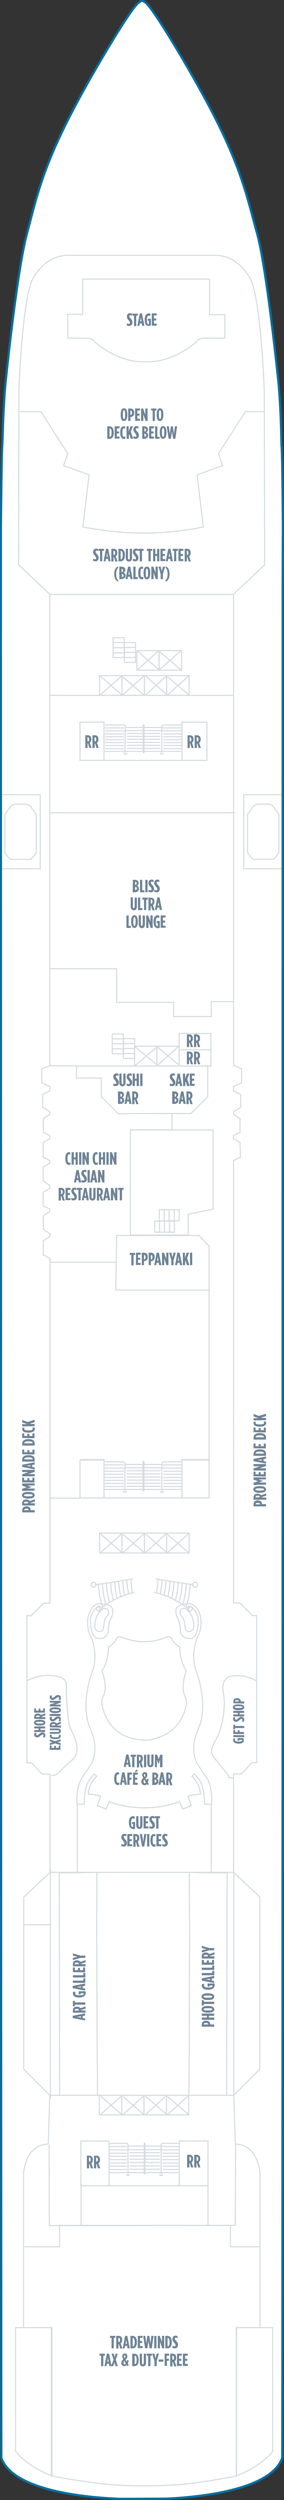 <?xml version="1.0" encoding="utf-8"?>
<!-- Generator: Adobe Illustrator 25.4.1, SVG Export Plug-In . SVG Version: 6.00 Build 0)  -->
<svg version="1.1" id="JEWEL_DECK_07" xmlns="http://www.w3.org/2000/svg" xmlns:xlink="http://www.w3.org/1999/xlink" x="0px"
	 y="0px" width="127.8px" height="1122.4px" viewBox="0 0 127.8 1122.4" style="enable-background:new 0 0 127.8 1122.4;"
	 xml:space="preserve">
<rect x="0" y="0" width="127.8" height="1122.4" fill="#333333" stroke="none"/>
<style type="text/css">
	.st0{fill:#FFFFFF;}
	.st1{fill:none;stroke:#D5DCE0;stroke-width:0.5;}
	.st2{fill:#6E8396;}
	.st3{fill:none;}
	.st4{fill:none;stroke:#076FA0;stroke-miterlimit:10;}
</style>
<g id="JEWEL_DECK_07_BOTTOM">
	<path class="st0" d="M127.3,236.3c0,0-0.2-32.5-0.6-36.4c-0.1-1.4-0.2-16.2-1.4-28.5c0,0-6.6-56.3-9.6-66.8
		c-5.7-19.9-7.9-34.2-30.9-73.9c0,0-16.4-28.5-19.7-30.1c-0.3-0.2-0.6-0.4-0.9-0.5h-0.5c-0.3,0.1-0.6,0.2-0.9,0.5
		C59.4,2.3,43,30.7,43,30.7C20,70.4,18,84.4,12.1,104.6C9,115,2.5,171.3,2.5,171.3c-1.2,12.4-1.3,27.1-1.5,28.5
		c-0.3,3.9-0.6,36.4-0.6,36.4s0,15.1,0,41.2c0,0.3,0,0.5,0,0.5s0.1,804.9,0.2,825.1c5.2,14.6,37.4,17.8,53.8,18.4l20.6-0.1
		c16.8-0.8,47-4.3,52-18.3c0.2-20.2,0.2-825.1,0.2-825.1s0-0.2,0-0.5C127.2,251.4,127.3,236.3,127.3,236.3z"/>
	<polygon class="st1" points="44.8,312.2 44.8,303.3 54.9,303.3 54.9,312.2 	"/>
	<polygon class="st1" points="54.9,312.2 54.9,303.3 65,303.3 65,312.2 	"/>
	<polygon class="st1" points="65,312.2 65,303.3 75,303.3 75,312.2 	"/>
	<polygon class="st1" points="75,312.2 75,303.3 85.1,303.3 85.1,312.2 	"/>
	<polygon class="st1" points="44.8,697.2 44.8,688.3 54.9,688.3 54.9,697.2 	"/>
	<polygon class="st1" points="54.9,697.2 54.9,688.3 65,688.3 65,697.2 	"/>
	<polygon class="st1" points="65,697.2 65,688.3 75,688.3 75,697.2 	"/>
	<polygon class="st1" points="75,697.2 75,688.3 85.1,688.3 85.1,697.2 	"/>
	<polygon class="st1" points="44.7,949.5 44.7,940.7 54.8,940.7 54.8,949.5 	"/>
	<polygon class="st1" points="54.8,949.5 54.8,940.7 64.8,940.7 64.8,949.5 	"/>
	<polygon class="st1" points="64.8,949.5 64.8,940.7 74.9,940.7 74.9,949.5 	"/>
	<polygon class="st1" points="74.9,949.5 74.9,940.7 84.9,940.7 84.9,949.5 	"/>
	<path class="st1" d="M64.7,811.6c8.8,0.2,16-2.7,16-2.7l1.5,3.3l3.9-1.6l-1.5-4.1c1.3-0.6,3.8-0.8,5.6-1.1
		c-0.4-5.1-3.8-7.9-3.8-7.9l1.1-1.1c0,0,1.3,1.4,2.6,3.4c2.1,3.5,1.9,10.2,1.9,10.2h3.2"/>
	<line class="st1" x1="22.7" y1="864.1" x2="10.8" y2="864.1"/>
	<polygon class="st1" points="26.7,840.8 34.7,840.8 43.6,840.6 43.5,865.6 43.7,914.1 43.9,940.7 34.7,940.7 26.8,940.7 	"/>
	<polygon class="st1" points="102.2,840.8 94.2,840.8 85.2,840.6 85.3,865.6 85.2,914.1 85,940.7 94.2,940.7 102,940.7 	"/>
	<line class="st1" x1="22.7" y1="839.1" x2="22.7" y2="942.3"/>
	<path class="st1" d="M119.2,184.8h-8.8l-12.1,18.9l1.9,5.3l-11.5,4.2l2.8,23.4c0,0-11.3,2.4-21.8,2.6c-2,0.3-10.6,0-10.6,0
		c-9.2-0.2-21.8-2.6-21.8-2.6l2.8-23.4L28.6,209l1.9-5.3l-12.1-18.9H8.9"/>
	<polygon class="st1" points="61.6,300.9 61.6,292.1 71.6,292.1 71.6,300.9 	"/>
	<polygon class="st1" points="71.6,300.9 71.6,292.1 81.7,292.1 81.7,300.9 	"/>
	<polygon class="st1" points="60.5,478.6 60.5,469.7 70.6,469.7 70.6,478.6 	"/>
	<polygon class="st1" points="70.6,478.6 70.6,469.7 80.6,469.7 80.6,478.6 	"/>
	<rect x="80.6" y="464" class="st1" width="14.3" height="14.6"/>
	<line class="st1" x1="80.9" y1="471.3" x2="94.8" y2="471.3"/>
	<polygon class="st1" points="52.1,579.2 94.1,579.2 94.1,559.5 89.6,554.7 52.5,554.7 	"/>
	<polyline class="st1" points="81.9,655.3 94.1,655.3 94.1,578.6 	"/>
	<line class="st1" x1="36" y1="655.3" x2="46.8" y2="655.3"/>
	<line class="st1" x1="52.1" y1="566.7" x2="22.5" y2="566.7"/>
	<polygon class="st1" points="58.7,507.3 95.9,507.3 95.9,542.9 84.7,545.1 84.7,554.5 58.7,554.5 	"/>
	<path class="st1" d="M23.1,797c1.1,0.4,2.6-0.4,3.2-0.9c0.6-0.6,0.9-1.3,6.2-6c5.3-4.7-0.7-13.1-1.3-15.5s-1.5-13.5-1.3-17.4
		c0.2-3.9-3.2-4.3-3.2-4.3s-6.4-2.4-14.4,1.6"/>
	<path class="st1" d="M105.2,798.2c-2.4-0.2-2.3,0.2-2.3-0.6c0-0.7-5.2-6.6-6.9-9c-1.7-2.4-0.6-4.5,1.7-8.6
		c2.2-4.1,4.1-13.7,2.8-19.9s3-7.5,3-7.5s6.1-1.5,12.2,2.2"/>
	<polyline class="st1" points="58.6,507.2 77.4,507.2 77.4,499.9 85.9,499.9 93.5,492.3 93.5,478.6 34.4,478.6 34.4,484 45.6,484 
		45.6,492.4 53.2,500 78.8,499.9 	"/>
	<line class="st1" x1="105.8" y1="364.9" x2="22.6" y2="364.9"/>
	<line class="st1" x1="34.4" y1="478.5" x2="22.6" y2="478.5"/>
	<path class="st1" d="M83.9,1115.2c11.4-1.3,22.5-3.6,22.5-3.6l0-66.6H117v-68.9c0,0-0.4-13.2-11.1-13.5l-0.7-21.9l11.7-11.7v-77.4
		l-11.8-11v-44.2h3.5l4.8-5.1h2.1v-66h-1.9l-5.6-5.6h-2.9V566.1V521l0.1,0l3-1.5l-0.2-6.6l-2.9-1.6v-1.5l2.9-1.4v-6.2l-2.9-1.9v-1.2
		l3.2-2v-5.7l-3.2-1.6v-2l3.6-1.7v-6.3l-3.6-1.5V266.8l14-13.2l-0.2-78.5c0,0-1.5-42.5-6.6-50.6s-10.7-9.9-16.2-9.9s-30.3,0-30.3,0
		h-6.6c0,0-22.4,0-27.9,0s-11.1,1.8-16.2,9.9s-6.6,50.6-6.6,50.6l-0.1,78.5l14,13.2v211.7l-3.6,1.3v6.3l3.6,1.7v2l-3.2,1.6v5.7
		l3.2,2v1.2l-2.9,1.9v6.2l2.9,1.4v1.5l-2.9,1.6l-0.1,6.6l3,1.5v1.2l-3,1.8v6.2l3,2v1.3l-3,1.8v6l3,1.5v1.2l-2.9,1.9v6l3,2v1.3
		l-3,1.8v6.3l3,1.8v154.7h-2.9l-5.6,5.6h-1.9v66h2.1l4.8,5.1h3.5v44.2l-11.8,11V929l11.7,11.7l-0.7,21.9
		c-10.7,0.3-11.1,13.5-11.1,13.5v68.9h12.5v66.6c0,0,12.7,2.4,24.6,3.7C48.1,1115.3,63.5,1117,83.9,1115.2z"/>
	<polyline class="st1" points="105,449.7 95.1,449.7 95.1,456.4 78.1,456.4 78.1,450 52.5,450 52.5,434.9 22.5,434.9 	"/>
	<path class="st1" d="M65.2,811.6c-8.8,0.2-16-2.7-16-2.7l-1.5,3.3l-3.9-1.6l1.5-4.1c-1.3-0.6-3.8-0.8-5.6-1.1
		c0.4-5.1,3.8-7.9,3.8-7.9l-1.1-1.1c0,0-1.3,1.4-2.6,3.4c-2.1,3.5-1.9,10.2-1.9,10.2h-3.2"/>
	<polyline class="st1" points="22.8,840.6 105.2,840.6 105.2,940.7 22.7,940.7 	"/>
	<line class="st1" x1="81.9" y1="655" x2="81.9" y2="672.4"/>
	<polyline class="st1" points="46.8,655.5 36,655.5 36,672.5 94.1,672.5 94.1,655.5 81.9,655.5 	"/>
	<line class="st1" x1="46.8" y1="655" x2="46.8" y2="672.5"/>
	<path class="st1" d="M23.4,1111.6V1045H7v55.5C7,1100.5,11.6,1107,23.4,1111.6z"/>
	<path class="st1" d="M106.3,1111.6V1045h16.4v55.5C122.8,1100.5,118.1,1107,106.3,1111.6z"/>
	<line class="st1" x1="22.6" y1="312.2" x2="105.3" y2="312.2"/>
	<line class="st1" x1="22.6" y1="266.9" x2="105.3" y2="266.9"/>
	<rect x="50.9" y="286.3" class="st1" width="5" height="8.9"/>
	<line class="st1" x1="50.9" y1="288.5" x2="55.7" y2="288.5"/>
	<line class="st1" x1="50.9" y1="290.8" x2="55.7" y2="290.8"/>
	<line class="st1" x1="50.9" y1="293.1" x2="55.7" y2="293.1"/>
	<rect x="56" y="288.5" class="st1" width="5" height="8.9"/>
	<line class="st1" x1="55.9" y1="290.7" x2="60.8" y2="290.7"/>
	<line class="st1" x1="55.9" y1="292.9" x2="60.8" y2="292.9"/>
	<line class="st1" x1="55.9" y1="295.2" x2="60.8" y2="295.2"/>
	<rect x="50.5" y="464.2" class="st1" width="5" height="8.9"/>
	<line class="st1" x1="50.4" y1="466.4" x2="55.3" y2="466.4"/>
	<line class="st1" x1="50.4" y1="468.6" x2="55.3" y2="468.6"/>
	<line class="st1" x1="50.4" y1="470.9" x2="55.3" y2="470.9"/>
	<rect x="55.6" y="466.3" class="st1" width="5" height="8.9"/>
	<line class="st1" x1="55.5" y1="468.5" x2="60.3" y2="468.5"/>
	<line class="st1" x1="55.5" y1="470.7" x2="60.3" y2="470.7"/>
	<line class="st1" x1="55.5" y1="473" x2="60.3" y2="473"/>
	<rect x="69.6" y="548.2" class="st1" width="8.9" height="5"/>
	<line class="st1" x1="71.8" y1="553.2" x2="71.8" y2="548.4"/>
	<line class="st1" x1="74" y1="553.2" x2="74" y2="548.4"/>
	<line class="st1" x1="76.3" y1="553.2" x2="76.3" y2="548.4"/>
	<rect x="71.7" y="543.1" class="st1" width="8.9" height="5"/>
	<line class="st1" x1="73.9" y1="548.1" x2="73.9" y2="543.3"/>
	<line class="st1" x1="76.1" y1="548.1" x2="76.1" y2="543.3"/>
	<line class="st1" x1="78.4" y1="548.1" x2="78.4" y2="543.3"/>
	<line class="st1" x1="36" y1="672.6" x2="22.6" y2="672.6"/>
	<polyline class="st1" points="22.1,963 22.2,999.2 26.7,999.2 101.4,999.1 105.9,999.1 106,962.3 	"/>
	<line class="st1" x1="34.8" y1="810.1" x2="34.8" y2="840.8"/>
	<line class="st1" x1="95.1" y1="809.7" x2="95.1" y2="840.8"/>
	<path class="st1" d="M101.2,151.8h-8.9c0,0-2.6-0.1-3.6,1.3c-0.9,1.3-10.8,9-21,9.3l-4.3,0c-10.3-0.2-20.2-8-21.1-9.3
		c-1-1.4-3.6-1.3-3.6-1.3h-8.2v-10.7h6.7v-15.8h57.1v16h6.9L101.2,151.8z"/>
	<line class="st1" x1="65.5" y1="941.1" x2="74.9" y2="949.2"/>
	<line class="st1" x1="45.2" y1="941" x2="54.8" y2="949.3"/>
	<line class="st1" x1="45.2" y1="949.4" x2="54.8" y2="940.9"/>
	<line class="st1" x1="55.4" y1="941.3" x2="64.9" y2="949.5"/>
	<line class="st1" x1="55.2" y1="949.5" x2="64.8" y2="940.9"/>
	<line class="st1" x1="65.5" y1="949.3" x2="74.8" y2="940.9"/>
	<line class="st1" x1="75.4" y1="941.3" x2="85.1" y2="949.5"/>
	<line class="st1" x1="75.3" y1="949.4" x2="84.8" y2="940.9"/>
	<line class="st1" x1="65.5" y1="688.7" x2="74.9" y2="696.9"/>
	<line class="st1" x1="45.2" y1="688.6" x2="54.8" y2="697"/>
	<line class="st1" x1="45.2" y1="697.1" x2="54.8" y2="688.6"/>
	<line class="st1" x1="55.4" y1="688.9" x2="64.9" y2="697.1"/>
	<line class="st1" x1="55.2" y1="697.2" x2="64.8" y2="688.6"/>
	<line class="st1" x1="65.5" y1="697" x2="74.8" y2="688.6"/>
	<line class="st1" x1="75.4" y1="688.9" x2="85.1" y2="697.2"/>
	<line class="st1" x1="75.3" y1="697.1" x2="84.8" y2="688.6"/>
	<line class="st1" x1="45.1" y1="303.5" x2="54.7" y2="311.9"/>
	<line class="st1" x1="45.1" y1="312" x2="54.8" y2="303.5"/>
	<line class="st1" x1="55.3" y1="303.9" x2="64.8" y2="312.1"/>
	<line class="st1" x1="55.1" y1="312.1" x2="64.8" y2="303.5"/>
	<line class="st1" x1="62" y1="292.4" x2="71.3" y2="300.5"/>
	<line class="st1" x1="62" y1="300.6" x2="71.3" y2="292.2"/>
	<line class="st1" x1="71.9" y1="292.6" x2="81.5" y2="300.8"/>
	<line class="st1" x1="71.8" y1="300.7" x2="81.3" y2="292.2"/>
	<line class="st1" x1="65.6" y1="303.6" x2="75" y2="311.8"/>
	<line class="st1" x1="65.6" y1="311.9" x2="74.9" y2="303.5"/>
	<line class="st1" x1="75.5" y1="303.9" x2="85.1" y2="312.1"/>
	<line class="st1" x1="75.4" y1="312" x2="84.9" y2="303.5"/>
	<line class="st1" x1="60.7" y1="469.9" x2="70.6" y2="478"/>
	<line class="st1" x1="60.5" y1="478.6" x2="70.6" y2="470.1"/>
	<line class="st1" x1="70.8" y1="470" x2="80.6" y2="478.2"/>
	<line class="st1" x1="71" y1="478.2" x2="80.6" y2="469.6"/>
	<line class="st1" x1="81.9" y1="323.8" x2="81.9" y2="341.4"/>
	<polyline class="st1" points="46.8,324.2 36,324.2 36,341.4 93.1,341.4 93.1,324.2 81.6,324.2 	"/>
	<line class="st1" x1="46.8" y1="323.8" x2="46.8" y2="341.3"/>
	<polyline class="st1" points="80.7,981.1 80.7,961.2 93.6,961.2 93.6,981.3 36.4,981.3 36.4,961.2 49.1,961.2 49.1,981.3 	"/>
	<line class="st1" x1="36.5" y1="980.2" x2="36.5" y2="999.1"/>
	<line class="st1" x1="93.6" y1="980.9" x2="93.6" y2="999.3"/>
	<path class="st1" d="M73.1,962.3c-0.3,0-0.6,0.3-0.6,0.6"/>
	<line class="st1" x1="80.7" y1="962.3" x2="73.1" y2="962.3"/>
	<line class="st1" x1="72.5" y1="962.8" x2="72.5" y2="965.1"/>
	<line class="st1" x1="72.5" y1="965.1" x2="57.6" y2="965.1"/>
	<path class="st1" d="M57.6,962.8c0-0.3-0.3-0.6-0.6-0.6"/>
	<line class="st1" x1="57.6" y1="965.1" x2="57.6" y2="962.8"/>
	<line class="st1" x1="57" y1="962.3" x2="49.4" y2="962.3"/>
	<line class="st1" x1="65.2" y1="976.1" x2="65.2" y2="962.1"/>
	<line class="st1" x1="64.9" y1="976.1" x2="64.9" y2="962.1"/>
	<line class="st1" x1="80.3" y1="975.4" x2="65.2" y2="975.4"/>
	<line class="st1" x1="65.2" y1="962.1" x2="64.9" y2="962.1"/>
	<line class="st1" x1="65.2" y1="976.1" x2="64.9" y2="976.1"/>
	<line class="st1" x1="64.9" y1="975.4" x2="49.3" y2="975.4"/>
	<line class="st1" x1="64.9" y1="973.9" x2="58.3" y2="973.9"/>
	<line class="st1" x1="64.9" y1="972.4" x2="58.3" y2="972.4"/>
	<line class="st1" x1="64.9" y1="970.9" x2="58.3" y2="970.9"/>
	<line class="st1" x1="64.9" y1="969.4" x2="58.3" y2="969.4"/>
	<line class="st1" x1="64.9" y1="967.9" x2="58.3" y2="967.9"/>
	<line class="st1" x1="64.9" y1="966.4" x2="58.3" y2="966.4"/>
	<line class="st1" x1="64.9" y1="963.5" x2="57.7" y2="963.5"/>
	<line class="st1" x1="71.9" y1="973.9" x2="65.2" y2="973.9"/>
	<line class="st1" x1="71.9" y1="972.4" x2="65.2" y2="972.4"/>
	<line class="st1" x1="71.9" y1="970.9" x2="65.2" y2="970.9"/>
	<line class="st1" x1="71.9" y1="969.4" x2="65.2" y2="969.4"/>
	<line class="st1" x1="71.9" y1="967.9" x2="65.2" y2="967.9"/>
	<line class="st1" x1="71.9" y1="966.4" x2="65.2" y2="966.4"/>
	<line class="st1" x1="72.5" y1="963.5" x2="65.2" y2="963.5"/>
	<line class="st1" x1="49.2" y1="963.7" x2="57.1" y2="963.7"/>
	<line class="st1" x1="49.3" y1="965.2" x2="57.9" y2="965.2"/>
	<line class="st1" x1="49.2" y1="966.7" x2="57.1" y2="966.7"/>
	<line class="st1" x1="49.3" y1="968.1" x2="57" y2="968.1"/>
	<line class="st1" x1="72.5" y1="963.7" x2="80.5" y2="963.7"/>
	<line class="st1" x1="72.4" y1="965.2" x2="80.6" y2="965.2"/>
	<line class="st1" x1="73.1" y1="966.7" x2="80.6" y2="966.7"/>
	<line class="st1" x1="73.1" y1="968.1" x2="80.6" y2="968.1"/>
	<path class="st1" d="M57,976.2c0,0.3,0.3,0.6,0.6,0.6c0.3,0,0.6-0.3,0.6-0.6l0,0"/>
	<line class="st1" x1="58.2" y1="976.2" x2="58.2" y2="976.1"/>
	<line class="st1" x1="57" y1="976.2" x2="57" y2="976.1"/>
	<path class="st1" d="M71.9,976.2c0,0.3,0.3,0.6,0.6,0.6c0.3,0,0.6-0.3,0.6-0.6l0,0"/>
	<line class="st1" x1="73.1" y1="976.2" x2="73.1" y2="976.1"/>
	<line class="st1" x1="71.9" y1="976.2" x2="71.9" y2="976.1"/>
	<line class="st1" x1="57.6" y1="976.1" x2="57.6" y2="965.2"/>
	<line class="st1" x1="49.4" y1="971.1" x2="57.1" y2="971.1"/>
	<line class="st1" x1="49.4" y1="972.5" x2="57.1" y2="972.5"/>
	<line class="st1" x1="49.4" y1="974" x2="57.1" y2="974"/>
	<line class="st1" x1="49.3" y1="969.6" x2="57.1" y2="969.6"/>
	<line class="st1" x1="72.5" y1="976.1" x2="72.5" y2="965"/>
	<line class="st1" x1="73.1" y1="971.1" x2="80.5" y2="971.1"/>
	<line class="st1" x1="73.1" y1="972.5" x2="80.5" y2="972.5"/>
	<line class="st1" x1="73.1" y1="974" x2="80.4" y2="974"/>
	<line class="st1" x1="73" y1="969.6" x2="80.7" y2="969.6"/>
	<path class="st1" d="M73.6,656.3c-0.4,0-0.7,0.2-0.7,0.5"/>
	<line class="st1" x1="82" y1="656.3" x2="73.6" y2="656.3"/>
	<line class="st1" x1="72.9" y1="656.9" x2="72.9" y2="659"/>
	<line class="st1" x1="72.9" y1="659" x2="56.3" y2="659"/>
	<path class="st1" d="M56.3,656.9c0-0.3-0.3-0.5-0.7-0.5"/>
	<line class="st1" x1="56.3" y1="659" x2="56.3" y2="656.9"/>
	<line class="st1" x1="55.6" y1="656.3" x2="47.1" y2="656.3"/>
	<line class="st1" x1="64.8" y1="669.4" x2="64.8" y2="656.1"/>
	<line class="st1" x1="64.4" y1="669.4" x2="64.4" y2="656.1"/>
	<line class="st1" x1="81.6" y1="668.7" x2="64.8" y2="668.7"/>
	<line class="st1" x1="64.8" y1="656.1" x2="64.4" y2="656.1"/>
	<line class="st1" x1="64.8" y1="669.4" x2="64.4" y2="669.4"/>
	<line class="st1" x1="64.4" y1="668.7" x2="47" y2="668.7"/>
	<line class="st1" x1="64.4" y1="667.3" x2="57" y2="667.3"/>
	<line class="st1" x1="64.4" y1="665.9" x2="57" y2="665.9"/>
	<line class="st1" x1="64.4" y1="664.5" x2="57" y2="664.5"/>
	<line class="st1" x1="64.4" y1="663.1" x2="57" y2="663.1"/>
	<line class="st1" x1="64.4" y1="661.7" x2="57" y2="661.7"/>
	<line class="st1" x1="64.4" y1="660.3" x2="57" y2="660.3"/>
	<line class="st1" x1="64.4" y1="657.5" x2="56.3" y2="657.5"/>
	<line class="st1" x1="72.2" y1="667.3" x2="64.8" y2="667.3"/>
	<line class="st1" x1="72.2" y1="665.9" x2="64.8" y2="665.9"/>
	<line class="st1" x1="72.2" y1="664.5" x2="64.8" y2="664.5"/>
	<line class="st1" x1="72.2" y1="663.1" x2="64.8" y2="663.1"/>
	<line class="st1" x1="72.2" y1="661.7" x2="64.8" y2="661.7"/>
	<line class="st1" x1="72.2" y1="660.3" x2="64.8" y2="660.3"/>
	<line class="st1" x1="72.9" y1="657.5" x2="64.8" y2="657.5"/>
	<line class="st1" x1="46.9" y1="657.7" x2="55.7" y2="657.7"/>
	<line class="st1" x1="47" y1="659.1" x2="56.6" y2="659.1"/>
	<line class="st1" x1="46.9" y1="660.5" x2="55.7" y2="660.5"/>
	<line class="st1" x1="47" y1="661.9" x2="55.6" y2="661.9"/>
	<line class="st1" x1="72.8" y1="657.7" x2="81.8" y2="657.7"/>
	<line class="st1" x1="72.8" y1="659.1" x2="81.9" y2="659.1"/>
	<line class="st1" x1="73.5" y1="660.5" x2="82" y2="660.5"/>
	<line class="st1" x1="73.5" y1="661.9" x2="81.9" y2="661.9"/>
	<path class="st1" d="M55.5,669.5c0,0.3,0.3,0.5,0.7,0.5c0.4,0,0.7-0.2,0.7-0.5l0,0"/>
	<line class="st1" x1="56.9" y1="669.5" x2="56.9" y2="669.4"/>
	<line class="st1" x1="55.5" y1="669.5" x2="55.5" y2="669.4"/>
	<path class="st1" d="M72.2,669.5c0,0.3,0.3,0.5,0.7,0.5c0.4,0,0.7-0.2,0.7-0.5l0,0"/>
	<line class="st1" x1="73.5" y1="669.5" x2="73.5" y2="669.4"/>
	<line class="st1" x1="72.2" y1="669.5" x2="72.2" y2="669.4"/>
	<line class="st1" x1="56.2" y1="669.4" x2="56.2" y2="659.1"/>
	<line class="st1" x1="47.1" y1="664.6" x2="55.7" y2="664.6"/>
	<line class="st1" x1="47.1" y1="666" x2="55.7" y2="666"/>
	<line class="st1" x1="47.2" y1="667.4" x2="55.7" y2="667.4"/>
	<line class="st1" x1="47" y1="663.3" x2="55.7" y2="663.3"/>
	<line class="st1" x1="72.8" y1="669.4" x2="72.8" y2="659"/>
	<line class="st1" x1="73.5" y1="664.6" x2="81.8" y2="664.6"/>
	<line class="st1" x1="73.5" y1="666" x2="81.8" y2="666"/>
	<line class="st1" x1="73.5" y1="667.4" x2="81.7" y2="667.4"/>
	<line class="st1" x1="73.4" y1="663.3" x2="82" y2="663.3"/>
	<path class="st1" d="M73.5,325.5c-0.4,0-0.7,0.2-0.7,0.5"/>
	<line class="st1" x1="81.8" y1="325.5" x2="73.5" y2="325.5"/>
	<line class="st1" x1="72.8" y1="326" x2="72.8" y2="328"/>
	<line class="st1" x1="72.8" y1="328" x2="56.4" y2="328"/>
	<path class="st1" d="M56.4,326c0-0.3-0.3-0.5-0.7-0.5"/>
	<line class="st1" x1="56.4" y1="328" x2="56.4" y2="326"/>
	<line class="st1" x1="55.7" y1="325.5" x2="47.3" y2="325.5"/>
	<line class="st1" x1="64.8" y1="338" x2="64.8" y2="325.3"/>
	<line class="st1" x1="64.5" y1="338" x2="64.5" y2="325.3"/>
	<line class="st1" x1="81.4" y1="337.3" x2="64.8" y2="337.3"/>
	<line class="st1" x1="64.8" y1="325.3" x2="64.5" y2="325.3"/>
	<line class="st1" x1="64.8" y1="338" x2="64.5" y2="338"/>
	<line class="st1" x1="64.5" y1="337.3" x2="47.2" y2="337.3"/>
	<line class="st1" x1="64.5" y1="336" x2="57.1" y2="336"/>
	<line class="st1" x1="64.5" y1="334.6" x2="57.1" y2="334.6"/>
	<line class="st1" x1="64.5" y1="333.3" x2="57.1" y2="333.3"/>
	<line class="st1" x1="64.5" y1="331.9" x2="57.1" y2="331.9"/>
	<line class="st1" x1="64.5" y1="330.6" x2="57.1" y2="330.6"/>
	<line class="st1" x1="64.5" y1="329.3" x2="57.1" y2="329.3"/>
	<line class="st1" x1="64.5" y1="326.6" x2="56.5" y2="326.6"/>
	<line class="st1" x1="72.1" y1="336" x2="64.8" y2="336"/>
	<line class="st1" x1="72.1" y1="334.6" x2="64.8" y2="334.6"/>
	<line class="st1" x1="72.1" y1="333.3" x2="64.8" y2="333.3"/>
	<line class="st1" x1="72.1" y1="331.9" x2="64.8" y2="331.9"/>
	<line class="st1" x1="72.1" y1="330.6" x2="64.8" y2="330.6"/>
	<line class="st1" x1="72.1" y1="329.3" x2="64.8" y2="329.3"/>
	<line class="st1" x1="72.8" y1="326.6" x2="64.8" y2="326.6"/>
	<line class="st1" x1="47.1" y1="326.8" x2="55.8" y2="326.8"/>
	<line class="st1" x1="47.3" y1="328.1" x2="56.7" y2="328.1"/>
	<line class="st1" x1="47.1" y1="329.5" x2="55.8" y2="329.5"/>
	<line class="st1" x1="47.3" y1="330.8" x2="55.7" y2="330.8"/>
	<line class="st1" x1="72.8" y1="326.8" x2="81.7" y2="326.8"/>
	<line class="st1" x1="72.7" y1="328.1" x2="81.7" y2="328.1"/>
	<line class="st1" x1="73.5" y1="329.5" x2="81.8" y2="329.5"/>
	<line class="st1" x1="73.5" y1="330.8" x2="81.7" y2="330.8"/>
	<path class="st1" d="M55.7,338.1c0,0.3,0.3,0.5,0.7,0.5c0.4,0,0.7-0.2,0.7-0.5l0,0"/>
	<line class="st1" x1="57" y1="338.1" x2="57" y2="338"/>
	<line class="st1" x1="55.7" y1="338.1" x2="55.7" y2="338"/>
	<path class="st1" d="M72.1,338.1c0,0.3,0.3,0.5,0.7,0.5c0.4,0,0.7-0.2,0.7-0.5l0,0"/>
	<line class="st1" x1="73.5" y1="338.1" x2="73.5" y2="338"/>
	<line class="st1" x1="72.1" y1="338.1" x2="72.1" y2="338"/>
	<line class="st1" x1="56.3" y1="338" x2="56.3" y2="328.2"/>
	<line class="st1" x1="47.3" y1="333.4" x2="55.8" y2="333.4"/>
	<line class="st1" x1="47.3" y1="334.7" x2="55.8" y2="334.7"/>
	<line class="st1" x1="47.4" y1="336.1" x2="55.8" y2="336.1"/>
	<line class="st1" x1="47.3" y1="332.1" x2="55.8" y2="332.1"/>
	<line class="st1" x1="72.8" y1="338" x2="72.8" y2="328"/>
	<line class="st1" x1="73.5" y1="333.4" x2="81.7" y2="333.4"/>
	<line class="st1" x1="73.5" y1="334.7" x2="81.6" y2="334.7"/>
	<line class="st1" x1="73.5" y1="336.1" x2="81.6" y2="336.1"/>
	<line class="st1" x1="73.4" y1="332.1" x2="81.9" y2="332.1"/>
	<rect x="109.7" y="356.8" class="st1" width="17.6" height="33.2"/>
	<path class="st1" d="M122.5,385.8c0,0,1.1,0.2,3-3.1v-17.1l-2.7-3.7c0,0-0.9-0.9-2.4-0.9c-1.5,0-2.4,0-3.9,0
		c-1.5,0-2.4,0.9-2.4,0.9l-2.7,3.7v17.1c1.9,3.3,3,3.1,3,3.1L122.5,385.8L122.5,385.8z"/>
	<path class="st1" d="M67.5,736.9c2.1-0.2,4.4-0.7,6.9-1.7c2.5-1.1,3,0.8,3,0.8s1.3,2.4,3.5,3.4c0,0-0.2,6.3,3,10.7
		c0,0-3,7.1-0.5,11.8c0.5,0.8,0.5,2.7,0.5,2.7s-0.8,12.4-14.3,16c-3.9,1.4-9.1,0.1-9.1,0.1c-13.4-2.7-14.7-16.1-14.7-16.1
		s0-1.9,0.5-2.7c2.6-4.8-0.5-11.8-0.5-11.8c3.3-4.4,3-10.7,3-10.7c2.2-1,3.5-3.4,3.5-3.4s0.5-1.9,3-0.8c2.8,1.1,5.6,1.6,7.7,1.8
		C63.1,737,66.3,737.1,67.5,736.9z"/>
	<circle class="st1" cx="87.8" cy="711.5" r="1.1"/>
	<path class="st1" d="M87.1,711.5c0,0-14.4-2.1-17.1-2.7"/>
	<path class="st1" d="M69.3,714.9c0,0,8,1.5,15.1,7.1"/>
	<path class="st1" d="M85.6,711.4c0,0-0.2,5.5-1.9,10"/>
	<path class="st1" d="M83.8,711.2c0,0-0.2,4.9-1.6,9.2"/>
	<path class="st1" d="M82,710.9c0,0-0.1,4.3-1.4,8.5"/>
	<path class="st1" d="M80.2,710.5c0,0-0.1,4-1.3,8"/>
	<path class="st1" d="M78.3,710.2c0,0-0.1,3.7-1.1,7.6"/>
	<path class="st1" d="M76.5,709.9c0,0-0.1,3.4-1,7.1"/>
	<path class="st1" d="M74.7,709.8c0,0-0.1,3-0.9,6.5"/>
	<path class="st1" d="M72.9,709.5c0,0-0.1,2.9-0.8,6.2"/>
	<path class="st1" d="M71.1,709.3c0,0-0.1,2.7-0.7,5.9"/>
	<path class="st1" d="M64.7,811.6c8.8,0.2,16-2.7,16-2.7l1.5,3.3l3.9-1.6l-1.5-4.1c1.3-0.6,3.8-0.8,5.6-1.1
		c-0.4-5.1-3.8-7.9-3.8-7.9l1.1-1.1c0,0,1.3,1.4,2.6,3.4c2.1,3.5,1.9,10.2,1.9,10.2h3.2c0.4-3.5-0.3-9.9-2.9-12.9
		c-1.1-1.4-3.1-4.6-3.1-4.6s-4.8-6.2,0.4-17.2c4.4-11.6-1.6-25.8-1.6-25.8c-2.2-7.2,0.7-14.1,0.7-14.1s2.4-3.4,1.6-9.2
		c-1.5-6.6-5.2-6.2-5.2-6.2s-5.1-0.1-5.8,2.3c-0.7,2.4,1.2,5.3,1.2,5.3s0.9,3.2,0.6,4.7c0.6,2.7,2.8,3.8,5.2,3.2s3.4-6.8,2.7-9.6
		s-3.2-5.4-3.9-4.2s1.1,3.5,1.1,3.5s1.5,4.1,0.9,5.8s-3.7,2.7-3.9-1s-1.6-4.4-1.8-4.8c-1.2-2,1.1-5.2,3.8-1.3"/>
	<circle class="st1" cx="85.4" cy="722.2" r="1.1"/>
	<path class="st1" d="M43.2,711.5c0,0.6-0.5,1.1-1.1,1.1s-1.1-0.5-1.1-1.1s0.5-1.1,1.1-1.1S43.2,710.9,43.2,711.5z"/>
	<path class="st1" d="M42.8,711.5c0,0,14.4-2.1,17.1-2.7"/>
	<path class="st1" d="M60.6,714.9c0,0-8,1.5-15.1,7.1"/>
	<path class="st1" d="M44.3,711.4c0,0,0.2,5.5,1.9,10"/>
	<path class="st1" d="M46.1,711.2c0,0,0.2,4.9,1.6,9.2"/>
	<path class="st1" d="M47.9,710.9c0,0,0.1,4.3,1.4,8.5"/>
	<path class="st1" d="M49.8,710.5c0,0,0.1,4,1.3,8"/>
	<path class="st1" d="M51.6,710.2c0,0,0.1,3.7,1.1,7.6"/>
	<path class="st1" d="M53.4,709.9c0,0,0.1,3.4,1,7.1"/>
	<path class="st1" d="M55.2,709.8c0,0,0.1,3,0.9,6.5"/>
	<path class="st1" d="M57.1,709.5c0,0,0.1,2.9,0.8,6.2"/>
	<path class="st1" d="M58.9,709.3c0,0,0.1,2.7,0.7,5.9"/>
	<path class="st1" d="M65.2,811.6c-8.8,0.2-16-2.7-16-2.7l-1.5,3.3l-3.9-1.6l1.5-4.1c-1.3-0.6-3.8-0.8-5.6-1.1
		c0.4-5.1,3.8-7.9,3.8-7.9l-1.1-1.1c0,0-1.3,1.4-2.6,3.4c-2.1,3.5-1.9,10.2-1.9,10.2h-3.2c-0.4-3.5,0.3-9.9,2.9-12.9
		c1.1-1.4,3.1-4.6,3.1-4.6s4.8-6.2-0.4-17.2c-4.4-11.6,1.6-25.8,1.6-25.8c2.2-7.2-0.7-14.1-0.7-14.1s-2.4-3.4-1.6-9.2
		c1.5-6.6,5.2-6.2,5.2-6.2s5.1-0.1,5.8,2.3c0.7,2.4-1.2,5.3-1.2,5.3s-0.9,3.2-0.6,4.7c-0.6,2.7-2.8,3.8-5.2,3.2s-3.4-6.8-2.7-9.6
		s3.2-5.4,3.9-4.2s-1.1,3.5-1.1,3.5s-1.5,4.1-0.9,5.8s3.7,2.7,3.9-1s1.6-4.4,1.8-4.8c1.2-2-1.1-5.2-3.8-1.3"/>
	<circle class="st1" cx="44.5" cy="722.2" r="1.1"/>
	<rect x="0.5" y="356.8" class="st1" width="17.6" height="33.2"/>
	<path class="st1" d="M13.3,385.8c0,0,1.1,0.2,3-3.1v-17.1l-2.7-3.7c0,0-0.9-0.9-2.4-0.9c-1.5,0-2.4,0-3.9,0c-1.5,0-2.4,0.9-2.4,0.9
		l-2.7,3.7v17.1c1.9,3.3,3,3.1,3,3.1L13.3,385.8L13.3,385.8z"/>
	<polyline class="st1" points="116.9,1008.7 103.7,1008.7 103.7,999.1 70.4,999.1 26.8,999.1 26.8,1008.7 11,1008.7 	"/>
	<path class="st2" d="M38.4,330.1h1c1,0,1.7,0.5,1.7,1.8v0.1c0,0.7-0.3,1.2-0.7,1.5l0.8,2.3h-1l-0.6-2h-0.2v2h-1L38.4,330.1
		L38.4,330.1L38.4,330.1z M39.4,332.9c0.4,0,0.7-0.2,0.7-0.9v-0.1c0-0.7-0.3-0.9-0.8-0.9h0L39.4,332.9L39.4,332.9z M41.6,330.1h1
		c1,0,1.7,0.5,1.7,1.8v0.1c0,0.7-0.3,1.2-0.7,1.5l0.8,2.3h-1l-0.6-2h-0.2v2h-1L41.6,330.1L41.6,330.1z M42.6,332.9
		c0.4,0,0.7-0.2,0.7-0.9v-0.1c0-0.7-0.3-0.9-0.8-0.9h0L42.6,332.9L42.6,332.9z"/>
	<path class="st2" d="M84.4,330.1h1c1,0,1.7,0.5,1.7,1.8v0.1c0,0.7-0.3,1.2-0.7,1.5l0.8,2.3h-1l-0.6-2h-0.2v2h-1
		C84.4,335.7,84.4,330.1,84.4,330.1z M85.4,332.9c0.4,0,0.7-0.2,0.7-0.9v-0.1c0-0.7-0.3-0.9-0.8-0.9h0L85.4,332.9L85.4,332.9z
		 M87.6,330.1h1c1,0,1.7,0.5,1.7,1.8v0.1c0,0.7-0.3,1.2-0.7,1.5l0.8,2.3h-1l-0.6-2h-0.2v2h-1C87.6,335.7,87.6,330.1,87.6,330.1z
		 M88.6,332.9c0.4,0,0.7-0.2,0.7-0.9v-0.1c0-0.7-0.3-0.9-0.8-0.9h0L88.6,332.9L88.6,332.9z"/>
	<path class="st2" d="M76.4,487.4v-1c0.3,0.2,0.6,0.3,0.9,0.3c0.3,0,0.5-0.1,0.5-0.5v0c0-0.3-0.1-0.4-0.5-1
		c-0.7-0.8-0.9-1.1-0.9-1.8v0c0-0.9,0.6-1.5,1.4-1.5c0.4,0,0.6,0.1,0.9,0.2v1c-0.3-0.2-0.5-0.3-0.7-0.3c-0.3,0-0.5,0.2-0.5,0.5v0
		c0,0.3,0.1,0.4,0.5,0.9c0.8,0.9,0.9,1.2,0.9,1.9v0c0,0.9-0.6,1.5-1.4,1.5C77,487.7,76.7,487.6,76.4,487.4z M79.9,482h1l1.1,5.6h-1
		l-0.2-1.1H80l-0.2,1.1h-0.9L79.9,482z M80.7,485.6l-0.3-1.8l-0.3,1.8H80.7z M82.3,482h1v2.3l0.8-2.3h1.1l-0.9,2.4l1,3.2h-1.1
		l-0.6-2.1l-0.2,0.6v1.5h-1L82.3,482L82.3,482z M85.5,482h2.1v0.9h-1.2v1.4h1v0.9h-1v1.4h1.2v0.9h-2.2V482z M77.6,490h0.8
		c0.9,0,1.8,0.4,1.8,1.4v0c0,0.7-0.4,1.1-0.8,1.3c0.5,0.2,0.9,0.5,0.9,1.2v0.1c0,1-0.8,1.6-1.9,1.6h-0.9V490z M78.6,492.4
		c0.4,0,0.7-0.2,0.7-0.7v0c0-0.5-0.3-0.7-0.7-0.7h0L78.6,492.4L78.6,492.4z M78.6,494.7c0.4,0,0.8-0.3,0.8-0.7v0
		c0-0.5-0.3-0.7-0.8-0.7h0L78.6,494.7L78.6,494.7L78.6,494.7z M81.5,490h1l1.1,5.6h-1l-0.2-1.1h-0.9l-0.2,1.1h-0.9L81.5,490z
		 M82.3,493.6l-0.3-1.8l-0.3,1.8H82.3z M83.9,490h1c1,0,1.7,0.5,1.7,1.8v0.1c0,0.7-0.3,1.2-0.7,1.5l0.8,2.3h-1l-0.6-2h-0.2v2h-1V490
		z M84.9,492.8c0.4,0,0.7-0.2,0.7-0.9v-0.1c0-0.7-0.3-0.9-0.8-0.9h0L84.9,492.8L84.9,492.8z"/>
	<path class="st2" d="M51,487.4v-1c0.3,0.2,0.6,0.3,0.9,0.3c0.3,0,0.5-0.1,0.5-0.5v0c0-0.3-0.1-0.4-0.5-1c-0.7-0.8-0.9-1.1-0.9-1.8
		v0c0-0.9,0.6-1.5,1.4-1.5c0.4,0,0.6,0.1,0.9,0.2v1c-0.3-0.2-0.5-0.3-0.7-0.3c-0.3,0-0.5,0.2-0.5,0.5v0c0,0.3,0.1,0.4,0.5,0.9
		c0.8,0.9,0.9,1.2,0.9,1.9v0c0,0.9-0.6,1.5-1.4,1.5C51.7,487.7,51.3,487.6,51,487.4z M53.7,486v-4h1v4.1c0,0.5,0.2,0.7,0.4,0.7
		s0.4-0.2,0.4-0.7V482h1v4c0,1.2-0.6,1.7-1.4,1.7C54.3,487.7,53.7,487.2,53.7,486z M57,487.4v-1c0.3,0.2,0.6,0.3,0.9,0.3
		c0.3,0,0.5-0.1,0.5-0.5v0c0-0.3-0.1-0.4-0.5-1c-0.7-0.8-0.9-1.1-0.9-1.8v0c0-0.9,0.6-1.5,1.4-1.5c0.4,0,0.6,0.1,0.9,0.2v1
		c-0.3-0.2-0.5-0.3-0.7-0.3c-0.3,0-0.5,0.2-0.5,0.5v0c0,0.3,0.1,0.4,0.5,0.9c0.8,0.9,0.9,1.2,0.9,1.9v0c0,0.9-0.6,1.5-1.4,1.5
		C57.6,487.7,57.3,487.6,57,487.4z M59.7,482h1v2.3h0.8V482h1v5.6h-1v-2.4h-0.8v2.4h-1V482z M63.1,482h1v5.6h-1
		C63.1,487.6,63.1,482,63.1,482z M53.2,490H54c0.9,0,1.8,0.4,1.8,1.4v0c0,0.7-0.4,1.1-0.8,1.3c0.5,0.2,0.9,0.5,0.9,1.2v0.1
		c0,1-0.8,1.6-1.9,1.6h-0.9V490z M54.2,492.4c0.4,0,0.7-0.2,0.7-0.7v0c0-0.5-0.3-0.7-0.7-0.7h0L54.2,492.4L54.2,492.4z M54.2,494.7
		c0.4,0,0.8-0.3,0.8-0.7v0c0-0.5-0.3-0.7-0.8-0.7h0L54.2,494.7L54.2,494.7L54.2,494.7z M57.1,490h1l1.1,5.6h-1l-0.2-1.1h-0.9
		l-0.2,1.1H56L57.1,490z M57.9,493.6l-0.3-1.8l-0.3,1.8H57.9z M59.5,490h1c1,0,1.7,0.5,1.7,1.8v0.1c0,0.7-0.3,1.2-0.7,1.5l0.8,2.3
		h-1l-0.6-2h-0.2v2h-1V490z M60.5,492.8c0.4,0,0.7-0.2,0.7-0.9v-0.1c0-0.7-0.3-0.9-0.8-0.9h0L60.5,492.8L60.5,492.8z"/>
	<path class="st2" d="M59.1,563.4h-0.7v-0.9h2.4v0.9h-0.7v4.7h-1V563.4z M61.2,562.4h2.1v0.9h-1.2v1.4h1v0.9h-1v1.4h1.2v0.9h-2.2
		C61.2,568,61.2,562.4,61.2,562.4z M63.8,562.4h0.9c1.1,0,1.8,0.6,1.8,1.9v0c0,1.3-0.7,1.9-1.7,1.9h0v1.8h-1
		C63.8,568,63.8,562.4,63.8,562.4z M64.8,565.4c0.4,0,0.7-0.3,0.7-1v0c0-0.7-0.3-1-0.7-1h0L64.8,565.4L64.8,565.4L64.8,565.4z
		 M66.9,562.4h0.9c1.1,0,1.8,0.6,1.8,1.9v0c0,1.3-0.7,1.9-1.7,1.9h0v1.8h-1V562.4z M67.9,565.4c0.4,0,0.7-0.3,0.7-1v0
		c0-0.7-0.3-1-0.7-1h0L67.9,565.4L67.9,565.4L67.9,565.4z M70.5,562.4h1l1.1,5.6h-1l-0.2-1.1h-0.9l-0.2,1.1h-0.9L70.5,562.4z
		 M71.3,566l-0.3-1.8l-0.3,1.8H71.3z M72.9,562.4h0.9l1,2.8v-2.8h1v5.6h-0.9l-1-3v3h-1V562.4z M77.1,565.8l-1-3.4h1l0.5,2.1l0.5-2.1
		h1l-1,3.4v2.2h-1L77.1,565.8L77.1,565.8z M79.8,562.4h1L82,568h-1l-0.2-1.1h-0.9l-0.2,1.1h-0.9L79.8,562.4z M80.6,566l-0.3-1.8
		L80,566H80.6z M82.2,562.4h1v2.3l0.8-2.3h1.1l-0.9,2.4l1,3.2h-1.1l-0.6-2.1l-0.2,0.6v1.5h-1V562.4z M85.5,562.4h1v5.6h-1V562.4z"/>
	<path class="st2" d="M114.1,676.3v-0.9c0-1.1,0.6-1.8,1.9-1.8h0c1.3,0,1.9,0.7,1.9,1.7v0h1.8v1H114.1z M117,675.4
		c0-0.4-0.3-0.7-1-0.7h0c-0.7,0-1,0.3-1,0.7v0L117,675.4L117,675.4L117,675.4z M114.1,673.3v-1c0-1,0.5-1.7,1.8-1.7h0.1
		c0.7,0,1.2,0.3,1.5,0.7l2.3-0.8v1l-2,0.6v0.2h2v1L114.1,673.3L114.1,673.3z M116.9,672.2c0-0.4-0.2-0.7-0.9-0.7h-0.1
		c-0.7,0-0.9,0.3-0.9,0.8v0L116.9,672.2L116.9,672.2z M117,670.2h-0.3c-1.8,0-2.7-0.6-2.7-1.5s0.9-1.5,2.7-1.5h0.3
		c1.8,0,2.7,0.6,2.7,1.5S118.9,670.2,117,670.2z M117,668.2h-0.3c-1.4,0-1.8,0.2-1.8,0.5s0.4,0.5,1.8,0.5h0.3c1.4,0,1.8-0.2,1.8-0.5
		S118.5,668.2,117,668.2z M114.1,666.7v-1l2-0.7l-2-0.7v-1h5.6v0.9h-3.4l2.1,0.7v0l-2.1,0.7h3.4v0.9L114.1,666.7L114.1,666.7z
		 M114.1,662.8v-2.1h0.9v1.2h1.4v-1h0.9v1h1.4v-1.2h0.9v2.2L114.1,662.8L114.1,662.8z M114.1,660.2v-0.9l2.8-1h-2.8v-1h5.6v0.9l-3,1
		h3v1H114.1z M114.1,656v-1l5.6-1.1v1l-1.1,0.2v0.9l1.1,0.2v0.9L114.1,656z M117.7,655.2l-1.8,0.3l1.8,0.3V655.2z M114.1,653.6v-0.9
		c0-1.2,0.9-2,2.7-2h0.2c1.8,0,2.7,0.7,2.7,2v0.9H114.1z M118.8,652.6c0-0.5-0.4-0.9-1.8-0.9h-0.2c-1.4,0-1.8,0.4-1.8,0.9v0
		L118.8,652.6L118.8,652.6z M114.1,650.2v-2.1h0.9v1.2h1.4v-1h0.9v1h1.4v-1.2h0.9v2.2L114.1,650.2L114.1,650.2z M114.1,646.3v-0.9
		c0-1.2,0.9-2,2.7-2h0.2c1.8,0,2.7,0.7,2.7,2v0.9H114.1z M118.8,645.3c0-0.5-0.4-0.9-1.8-0.9h-0.2c-1.4,0-1.8,0.4-1.8,0.9v0
		L118.8,645.3L118.8,645.3z M114.1,643v-2.1h0.9v1.2h1.4v-1h0.9v1h1.4v-1.2h0.9v2.2L114.1,643L114.1,643z M117,640.5h-0.2
		c-2,0-2.7-0.7-2.7-1.6c0-0.3,0-0.4,0.1-0.6h1c-0.1,0.2-0.2,0.4-0.2,0.5c0,0.4,0.4,0.7,1.8,0.7h0.2c1.5,0,1.8-0.3,1.8-0.8
		c0-0.2-0.1-0.3-0.2-0.5h1c0.1,0.2,0.2,0.4,0.2,0.7C119.7,639.8,119,640.5,117,640.5z M114.1,637.7v-1h2.3l-2.3-0.8v-1.1l2.4,0.9
		l3.2-1v1.1l-2.1,0.6l0.6,0.2h1.5v1L114.1,637.7C114.1,637.7,114.1,637.7,114.1,637.7z"/>
	<path class="st2" d="M10,679v-0.9c0-1.1,0.6-1.8,1.9-1.8h0c1.3,0,1.9,0.7,1.9,1.7v0h1.8v1H10z M12.9,678c0-0.4-0.3-0.7-1-0.7h0
		c-0.7,0-1,0.3-1,0.7v0L12.9,678L12.9,678L12.9,678z M10,675.9v-1c0-1,0.5-1.7,1.8-1.7h0.1c0.7,0,1.2,0.3,1.5,0.7l2.3-0.8v1l-2,0.6
		v0.2h2v1L10,675.9L10,675.9z M12.7,674.9c0-0.4-0.2-0.7-0.9-0.7h-0.1c-0.7,0-0.9,0.3-0.9,0.8v0L12.7,674.9
		C12.7,674.9,12.7,674.9,12.7,674.9z M12.9,672.8h-0.3c-1.8,0-2.7-0.6-2.7-1.5s0.9-1.5,2.7-1.5h0.3c1.8,0,2.7,0.6,2.7,1.5
		S14.8,672.8,12.9,672.8z M12.9,670.8h-0.3c-1.4,0-1.8,0.2-1.8,0.5s0.4,0.5,1.8,0.5h0.3c1.4,0,1.8-0.2,1.8-0.5
		S14.4,670.8,12.9,670.8z M10,669.4v-1l2-0.7l-2-0.7v-1h5.6v0.9h-3.4l2.1,0.7v0l-2.1,0.7h3.4v0.9L10,669.4L10,669.4z M10,665.5v-2.1
		h0.9v1.2h1.4v-1h0.9v1h1.4v-1.2h0.9v2.2L10,665.5L10,665.5z M10,662.8v-0.9l2.8-1H10v-1h5.6v0.9l-3,1h3v1H10z M10,658.6v-1l5.6-1.1
		v1l-1.1,0.2v0.9l1.1,0.2v0.9L10,658.6z M13.6,657.8l-1.8,0.3l1.8,0.3V657.8z M10,656.2v-0.9c0-1.2,0.9-2,2.7-2h0.2
		c1.8,0,2.7,0.7,2.7,2v0.9H10z M14.7,655.2c0-0.5-0.4-0.9-1.8-0.9h-0.2c-1.4,0-1.8,0.4-1.8,0.9v0L14.7,655.2
		C14.7,655.3,14.7,655.2,14.7,655.2z M10,652.9v-2.1h0.9v1.2h1.4v-1h0.9v1h1.4v-1.2h0.9v2.2L10,652.9L10,652.9z M10,649v-0.9
		c0-1.2,0.9-2,2.7-2h0.2c1.8,0,2.7,0.7,2.7,2v0.9H10z M14.7,648c0-0.5-0.4-0.9-1.8-0.9h-0.2c-1.4,0-1.8,0.4-1.8,0.9v0L14.7,648
		C14.7,648,14.7,648,14.7,648z M10,645.6v-2.1h0.9v1.2h1.4v-1h0.9v1h1.4v-1.2h0.9v2.2L10,645.6L10,645.6z M12.9,643.2h-0.2
		c-2,0-2.7-0.7-2.7-1.6c0-0.3,0-0.4,0.1-0.6h1c-0.1,0.2-0.2,0.4-0.2,0.5c0,0.4,0.4,0.7,1.8,0.7h0.2c1.5,0,1.8-0.3,1.8-0.8
		c0-0.2-0.1-0.3-0.2-0.5h1c0.1,0.2,0.2,0.4,0.2,0.7C15.6,642.5,14.8,643.2,12.9,643.2z M10,640.4v-1h2.3l-2.3-0.8v-1.1l2.4,0.9
		l3.2-1v1.1l-2.1,0.6l0.6,0.2h1.5v1L10,640.4L10,640.4z"/>
	<path class="st2" d="M50.2,1049.6h-0.7v-0.9h2.4v0.9h-0.7v4.7h-1C50.2,1054.3,50.2,1049.6,50.2,1049.6z M52.3,1048.7h1
		c1,0,1.7,0.5,1.7,1.8v0.1c0,0.7-0.3,1.2-0.7,1.5l0.8,2.3h-1l-0.6-2h-0.2v2h-1C52.3,1054.3,52.3,1048.7,52.3,1048.7z M53.3,1051.5
		c0.4,0,0.7-0.2,0.7-0.9v-0.1c0-0.7-0.3-0.9-0.8-0.9h0L53.3,1051.5L53.3,1051.5z M56.3,1048.7h1l1.1,5.6h-1l-0.2-1.1h-0.9l-0.2,1.1
		h-0.9L56.3,1048.7z M57.1,1052.3l-0.3-1.8l-0.3,1.8H57.1z M58.7,1048.7h0.9c1.2,0,2,0.9,2,2.7v0.2c0,1.8-0.7,2.7-2,2.7h-0.9V1048.7
		z M59.7,1053.4c0.5,0,0.9-0.4,0.9-1.8v-0.2c0-1.4-0.4-1.8-0.9-1.8h0L59.7,1053.4L59.7,1053.4z M62,1048.7h2.1v0.9H63v1.4h1v0.9h-1
		v1.4h1.2v0.9H62C62,1054.3,62,1048.7,62,1048.7z M64.4,1048.7h1l0.4,3.4l0.5-3.4h0.9l0.5,3.4l0.4-3.4h1l-0.8,5.6h-1l-0.5-3.3
		l-0.5,3.3h-1L64.4,1048.7z M69.4,1048.7h1v5.6h-1V1048.7z M71,1048.7h0.9l1,2.8v-2.8h1v5.6H73l-1-3v3h-1
		C71,1054.3,71,1048.7,71,1048.7z M74.4,1048.7h0.9c1.2,0,2,0.9,2,2.7v0.2c0,1.8-0.7,2.7-2,2.7h-0.9V1048.7z M75.4,1053.4
		c0.5,0,0.9-0.4,0.9-1.8v-0.2c0-1.4-0.4-1.8-0.9-1.8h0L75.4,1053.4L75.4,1053.4z M77.6,1054.1v-1c0.3,0.2,0.6,0.3,0.9,0.3
		c0.3,0,0.5-0.1,0.5-0.5v0c0-0.3-0.1-0.4-0.5-1c-0.7-0.8-0.9-1.1-0.9-1.8v0c0-0.9,0.6-1.5,1.4-1.5c0.4,0,0.6,0.1,0.9,0.2v1
		c-0.3-0.2-0.5-0.3-0.7-0.3c-0.3,0-0.5,0.2-0.5,0.5v0c0,0.3,0.1,0.4,0.5,0.9c0.8,0.9,0.9,1.2,0.9,1.9v0c0,0.9-0.6,1.5-1.4,1.5
		C78.2,1054.3,77.9,1054.2,77.6,1054.1z M45.5,1057.6h-0.7v-0.9h2.4v0.9h-0.7v4.7h-1L45.5,1057.6L45.5,1057.6z M48.1,1056.7h1
		l1.1,5.6h-1l-0.2-1.1h-0.9l-0.2,1.1H47L48.1,1056.7z M48.9,1060.3l-0.3-1.8l-0.3,1.8H48.9z M51.1,1059.4l-0.9-2.7h1l0.4,1.6
		l0.4-1.6h1l-0.9,2.7l0.9,2.9h-1l-0.5-1.7l-0.5,1.7h-1L51.1,1059.4z M54.6,1060.9L54.6,1060.9c0-0.7,0.3-1.2,0.9-1.7
		c-0.3-0.5-0.5-0.9-0.5-1.3v-0.1c0-0.7,0.5-1.2,1.2-1.2c0.7,0,1.1,0.5,1.1,1.2v0.1c0,0.6-0.3,1.1-0.8,1.5l0.5,1
		c0-0.2,0.1-0.4,0.1-0.8l0.8,0.1c-0.1,0.6-0.2,1.1-0.4,1.4l0.5,0.8l-0.7,0.4l-0.3-0.5c-0.3,0.3-0.6,0.5-1,0.5
		C55.2,1062.4,54.6,1061.8,54.6,1060.9z M56.6,1061.3l-0.7-1.4c-0.2,0.3-0.3,0.6-0.3,0.9v0.1c0,0.4,0.2,0.7,0.5,0.7
		C56.3,1061.5,56.4,1061.4,56.6,1061.3z M56.1,1058.7c0.2-0.2,0.3-0.5,0.3-0.8v-0.1c0-0.3-0.1-0.4-0.3-0.4c-0.2,0-0.3,0.2-0.3,0.4
		v0.1C55.8,1058.1,55.9,1058.4,56.1,1058.7z M59.5,1056.7h0.9c1.2,0,2,0.9,2,2.7v0.2c0,1.8-0.7,2.7-2,2.7h-0.9V1056.7z M60.6,1061.4
		c0.5,0,0.9-0.4,0.9-1.8v-0.2c0-1.4-0.4-1.8-0.9-1.8h0L60.6,1061.4L60.6,1061.4z M62.9,1060.7v-4h1v4.1c0,0.5,0.2,0.7,0.4,0.7
		s0.4-0.2,0.4-0.7v-4.1h1v4c0,1.2-0.6,1.7-1.4,1.7C63.5,1062.4,62.9,1061.8,62.9,1060.7z M66.7,1057.6h-0.7v-0.9h2.4v0.9h-0.7v4.7
		h-1V1057.6z M69.5,1060.1l-1-3.4h1l0.5,2.1l0.5-2.1h1l-1,3.4v2.2h-1L69.5,1060.1L69.5,1060.1z M71.4,1059.3h2.1v1h-2.1V1059.3z
		 M74.1,1056.7h2v0.9h-1.1v1.4H76v0.9h-0.9v2.3h-1V1056.7z M76.6,1056.7h1c1,0,1.7,0.5,1.7,1.8v0.1c0,0.7-0.3,1.2-0.7,1.5l0.8,2.3
		h-1l-0.6-2h-0.2v2h-1C76.6,1062.3,76.6,1056.7,76.6,1056.7z M77.6,1059.5c0.4,0,0.7-0.2,0.7-0.9v-0.1c0-0.7-0.3-0.9-0.8-0.9h0
		L77.6,1059.5L77.6,1059.5z M79.7,1056.7h2.1v0.9h-1.2v1.4h1v0.9h-1v1.4h1.2v0.9h-2.2L79.7,1056.7L79.7,1056.7z M82.4,1056.7h2.1
		v0.9h-1.2v1.4h1v0.9h-1v1.4h1.2v0.9h-2.2V1056.7z"/>
	<path class="st2" d="M56.8,787.7h1l1.1,5.6h-1l-0.2-1.1h-0.9l-0.2,1.1h-0.9L56.8,787.7z M57.6,791.4l-0.3-1.8l-0.3,1.8H57.6z
		 M59.5,788.7h-0.7v-0.9h2.4v0.9h-0.7v4.7h-1L59.5,788.7L59.5,788.7z M61.6,787.8h1c1,0,1.7,0.5,1.7,1.8v0.1c0,0.7-0.3,1.2-0.7,1.5
		l0.8,2.3h-1l-0.6-2h-0.2v2h-1V787.8z M62.6,790.5c0.4,0,0.7-0.2,0.7-0.9v-0.1c0-0.7-0.3-0.9-0.8-0.9h0L62.6,790.5L62.6,790.5z
		 M64.8,787.8h1v5.6h-1V787.8z M66.3,791.7v-4h1v4.1c0,0.5,0.2,0.7,0.4,0.7s0.4-0.2,0.4-0.7v-4.1h1v4c0,1.2-0.6,1.7-1.4,1.7
		C66.9,793.4,66.3,792.9,66.3,791.7z M69.7,787.8h1l0.7,2l0.7-2h1v5.6H72V790l-0.7,2.1h0l-0.7-2.1v3.4h-0.9V787.8z M51.4,798.6v-0.2
		c0-2,0.7-2.7,1.6-2.7c0.3,0,0.4,0,0.6,0.1v1c-0.2-0.1-0.4-0.2-0.5-0.2c-0.4,0-0.7,0.4-0.7,1.8v0.2c0,1.5,0.3,1.8,0.8,1.8
		c0.2,0,0.3-0.1,0.5-0.2v1c-0.2,0.1-0.4,0.2-0.7,0.2C52.1,801.4,51.4,800.6,51.4,798.6z M55,795.7h1l1.1,5.6h-1l-0.2-1.1h-0.9
		l-0.2,1.1H54L55,795.7z M55.8,799.4l-0.3-1.8l-0.3,1.8H55.8z M57.4,795.8h2v0.9h-1.1v1.4h0.9v0.9h-0.9v2.3h-1V795.8z M59.9,795.8
		H62v0.9h-1.2v1.4h1v0.9h-1v1.4h1.2v0.9h-2.2C59.9,801.4,59.9,795.8,59.9,795.8z M61.3,794.5l0.8,0.4l-0.8,0.6h-0.7L61.3,794.5z
		 M63.6,799.9L63.6,799.9c0-0.7,0.3-1.2,0.9-1.7c-0.3-0.5-0.5-0.9-0.5-1.3v-0.1c0-0.7,0.5-1.2,1.2-1.2c0.7,0,1.1,0.5,1.1,1.2v0.1
		c0,0.6-0.3,1.1-0.8,1.5l0.5,1c0-0.2,0.1-0.4,0.1-0.8l0.8,0.1c-0.1,0.6-0.2,1.1-0.4,1.4L67,801l-0.7,0.4L66,801
		c-0.3,0.3-0.6,0.5-1,0.5C64.2,801.4,63.6,800.8,63.6,799.9z M65.6,800.3l-0.7-1.4c-0.2,0.3-0.3,0.6-0.3,0.9v0.1
		c0,0.4,0.2,0.7,0.5,0.7C65.3,800.6,65.5,800.5,65.6,800.3z M65.1,797.8c0.2-0.2,0.3-0.5,0.3-0.8v-0.1c0-0.3-0.1-0.4-0.3-0.4
		c-0.2,0-0.3,0.2-0.3,0.4v0.1C64.8,797.2,64.9,797.4,65.1,797.8z M68.6,795.8h0.8c0.9,0,1.8,0.4,1.8,1.4v0c0,0.7-0.4,1.1-0.8,1.3
		c0.5,0.2,0.9,0.5,0.9,1.2v0.1c0,1-0.8,1.6-1.9,1.6h-0.9L68.6,795.8L68.6,795.8z M69.5,798.1c0.4,0,0.7-0.2,0.7-0.7v0
		c0-0.5-0.3-0.7-0.7-0.7h0L69.5,798.1L69.5,798.1z M69.6,800.4c0.4,0,0.8-0.3,0.8-0.7v0c0-0.5-0.3-0.7-0.8-0.7h0L69.6,800.4
		L69.6,800.4L69.6,800.4z M72.4,795.7h1l1.1,5.6h-1l-0.2-1.1h-0.9l-0.2,1.1h-0.9L72.4,795.7z M73.2,799.4l-0.3-1.8l-0.3,1.8H73.2z
		 M74.8,795.8h1c1,0,1.7,0.5,1.7,1.8v0.1c0,0.7-0.3,1.2-0.7,1.5l0.8,2.3h-1l-0.6-2h-0.2v2h-1V795.8z M75.9,798.5
		c0.4,0,0.7-0.2,0.7-0.9v-0.1c0-0.7-0.3-0.9-0.8-0.9h0L75.9,798.5L75.9,798.5z"/>
	<path class="st2" d="M32.7,906v-1l5.6-1.1v1l-1.1,0.2v0.9l1.1,0.2v0.9L32.7,906z M36.4,905.2l-1.8,0.3l1.8,0.3V905.2z M32.8,903.6
		v-1c0-1,0.5-1.7,1.8-1.7h0.1c0.7,0,1.2,0.3,1.5,0.7l2.3-0.8v1l-2,0.6v0.2h2v1L32.8,903.6L32.8,903.6z M35.5,902.6
		c0-0.4-0.2-0.7-0.9-0.7h-0.1c-0.7,0-0.9,0.3-0.9,0.8v0L35.5,902.6L35.5,902.6z M33.7,900v0.7h-0.9v-2.4h0.9v0.7h4.7v1L33.7,900
		L33.7,900z M35.7,896.8h-0.2c-1.8,0-2.7-0.8-2.7-1.9c0-0.3,0.1-0.5,0.2-0.7h1c-0.1,0.2-0.2,0.5-0.2,0.7c0,0.6,0.6,0.9,1.8,0.9h0.3
		c1.5,0,1.8-0.4,1.8-0.8c0,0,0,0,0-0.1h-1.4v0.5h-0.9V894h3c0.2,0.4,0.2,0.6,0.2,1C38.4,895.9,37.6,896.8,35.7,896.8z M32.7,892.6
		v-1l5.6-1.1v1l-1.1,0.2v0.9l1.1,0.2v0.9L32.7,892.6z M36.4,891.8l-1.8,0.3l1.8,0.3V891.8z M32.8,890.2v-1h4.7v-1h0.9v2L32.8,890.2
		L32.8,890.2z M32.8,887.8v-1h4.7v-1h0.9v2H32.8z M32.8,885.4v-2.1h0.9v1.2h1.4v-1H36v1h1.4v-1.2h0.9v2.2L32.8,885.4L32.8,885.4z
		 M32.8,882.8v-1c0-1,0.5-1.7,1.8-1.7h0.1c0.7,0,1.2,0.3,1.5,0.7l2.3-0.8v1l-2,0.6v0.2h2v1H32.8z M35.5,881.8c0-0.4-0.2-0.7-0.9-0.7
		h-0.1c-0.7,0-0.9,0.3-0.9,0.8v0L35.5,881.8L35.5,881.8z M36.2,879l-3.4,1v-1l2.1-0.5l-2.1-0.5v-1l3.4,1h2.2v1L36.2,879L36.2,879z"
		/>
	<path class="st2" d="M90.8,909.9V909c0-1.1,0.6-1.8,1.9-1.8h0c1.3,0,1.9,0.7,1.9,1.7v0h1.8v1L90.8,909.9L90.8,909.9z M93.7,908.9
		c0-0.4-0.3-0.7-1-0.7h0c-0.7,0-1,0.3-1,0.7v0L93.7,908.9L93.7,908.9L93.7,908.9z M90.8,906.8v-1h2.3V905h-2.3v-1h5.6v1H94v0.8h2.4
		v1H90.8z M93.7,903.6h-0.3c-1.8,0-2.7-0.6-2.7-1.5s0.9-1.5,2.7-1.5h0.3c1.8,0,2.7,0.6,2.7,1.5C96.5,903,95.6,903.6,93.7,903.6z
		 M93.7,901.6h-0.3c-1.4,0-1.8,0.2-1.8,0.5c0,0.3,0.4,0.5,1.8,0.5h0.3c1.4,0,1.8-0.2,1.8-0.5C95.6,901.8,95.2,901.6,93.7,901.6z
		 M91.7,899.7v0.7h-0.9v-2.4h0.9v0.7h4.7v1L91.7,899.7L91.7,899.7z M93.7,897.9h-0.3c-1.8,0-2.7-0.6-2.7-1.5s0.9-1.5,2.7-1.5h0.3
		c1.8,0,2.7,0.6,2.7,1.5S95.6,897.9,93.7,897.9z M93.7,895.9h-0.3c-1.4,0-1.8,0.2-1.8,0.5s0.4,0.5,1.8,0.5h0.3
		c1.4,0,1.8-0.2,1.8-0.5S95.2,895.9,93.7,895.9z M93.7,893.3h-0.2c-1.8,0-2.7-0.8-2.7-1.9c0-0.3,0.1-0.5,0.2-0.7h1
		c-0.1,0.2-0.2,0.5-0.2,0.7c0,0.6,0.6,0.9,1.8,0.9h0.3c1.5,0,1.8-0.4,1.8-0.8c0,0,0,0,0-0.1h-1.4v0.5h-0.9v-1.4h3
		c0.2,0.4,0.2,0.6,0.2,1C96.4,892.5,95.6,893.3,93.7,893.3z M90.8,889.2v-1l5.6-1.1v1l-1.1,0.2v0.9l1.1,0.2v0.9L90.8,889.2z
		 M94.4,888.4l-1.8,0.3l1.8,0.3V888.4z M90.8,886.8v-1h4.7v-1h0.9v2H90.8z M90.8,884.4v-1h4.7v-1h0.9v2L90.8,884.4L90.8,884.4z
		 M90.8,882v-2.1h0.9v1.2h1.4v-1H94v1h1.4v-1.2h0.9v2.2H90.8z M90.8,879.3v-1c0-1,0.5-1.7,1.8-1.7h0.1c0.7,0,1.2,0.3,1.5,0.7
		l2.3-0.8v1l-2,0.6v0.2h2v1L90.8,879.3L90.8,879.3z M93.6,878.3c0-0.4-0.2-0.7-0.9-0.7h-0.1c-0.7,0-0.9,0.3-0.9,0.8v0L93.6,878.3
		L93.6,878.3z M94.2,875.6l-3.4,1v-1l2.1-0.5l-2.1-0.5v-1l3.4,1h2.2v1L94.2,875.6L94.2,875.6z"/>
	<path class="st2" d="M107.5,782.8h-0.2c-1.6,0-2.4-0.7-2.4-1.6c0-0.3,0.1-0.5,0.1-0.7h0.9c-0.1,0.2-0.2,0.4-0.2,0.6
		c0,0.5,0.5,0.8,1.5,0.8h0.2c1.3,0,1.6-0.4,1.6-0.7c0,0,0,0,0-0.1h-1.3v0.4h-0.8v-1.2h2.6c0.1,0.3,0.2,0.6,0.2,0.9
		C109.9,782.1,109.2,782.8,107.5,782.8z M105,779.8V779h4.9v0.9H105z M105,778.5v-1.8h0.8v0.9h1.2v-0.8h0.8v0.8h2v0.9H105z
		 M105.8,775.8v0.6H105v-2.1h0.8v0.6h4.1v0.9L105.8,775.8L105.8,775.8z M109.7,773h-0.9c0.2-0.3,0.3-0.5,0.3-0.8
		c0-0.2-0.1-0.5-0.4-0.5h0c-0.2,0-0.4,0.1-0.9,0.5c-0.7,0.6-1,0.8-1.6,0.8h0c-0.8,0-1.3-0.5-1.3-1.2c0-0.3,0-0.5,0.2-0.8h0.9
		c-0.2,0.3-0.2,0.4-0.2,0.7c0,0.2,0.2,0.4,0.4,0.4h0c0.2,0,0.3-0.1,0.8-0.5c0.8-0.7,1.1-0.8,1.6-0.8h0c0.8,0,1.3,0.5,1.3,1.2
		C109.9,772.5,109.8,772.8,109.7,773z M105,770.6v-0.9h2V769h-2v-0.9h4.9v0.9h-2.1v0.7h2.1v0.9H105z M107.5,767.8h-0.3
		c-1.6,0-2.4-0.5-2.4-1.3s0.8-1.3,2.4-1.3h0.3c1.6,0,2.4,0.5,2.4,1.3S109.2,767.8,107.5,767.8z M107.5,766h-0.3
		c-1.3,0-1.6,0.2-1.6,0.4c0,0.3,0.4,0.4,1.6,0.4h0.3c1.3,0,1.6-0.2,1.6-0.4C109.2,766.2,108.8,766,107.5,766z M105,764.7V764
		c0-0.9,0.5-1.6,1.7-1.6h0c1.1,0,1.6,0.6,1.7,1.5v0h1.5v0.9L105,764.7L105,764.7z M107.5,763.9c0-0.4-0.3-0.6-0.9-0.6h0
		c-0.6,0-0.9,0.2-0.9,0.6v0L107.5,763.9L107.5,763.9L107.5,763.9z"/>
	<path class="st2" d="M29.4,520.2V520c0-2,0.7-2.7,1.6-2.7c0.3,0,0.4,0,0.6,0.1v1c-0.2-0.1-0.4-0.2-0.5-0.2c-0.4,0-0.7,0.4-0.7,1.8
		v0.2c0,1.5,0.3,1.8,0.8,1.8c0.2,0,0.3-0.1,0.5-0.2v1c-0.2,0.1-0.4,0.2-0.7,0.2C30.1,523,29.4,522.2,29.4,520.2z M32.2,517.3h1v2.3
		H34v-2.3h1v5.6h-1v-2.4h-0.8v2.4h-1V517.3z M35.6,517.3h1v5.6h-1V517.3z M37.1,517.3H38l1,2.8v-2.8h1v5.6h-0.9l-1-3v3h-1V517.3z
		 M41.7,520.2V520c0-2,0.7-2.7,1.6-2.7c0.3,0,0.4,0,0.6,0.1v1c-0.2-0.1-0.4-0.2-0.5-0.2c-0.4,0-0.7,0.4-0.7,1.8v0.2
		c0,1.5,0.3,1.8,0.8,1.8c0.2,0,0.3-0.1,0.5-0.2v1c-0.2,0.1-0.4,0.2-0.7,0.2C42.4,523,41.7,522.2,41.7,520.2z M44.5,517.3h1v2.3h0.8
		v-2.3h1v5.6h-1v-2.4h-0.8v2.4h-1V517.3z M47.9,517.3h1v5.6h-1V517.3z M49.5,517.3h0.9l1,2.8v-2.8h1v5.6h-0.9l-1-3v3h-1
		C49.5,522.9,49.5,517.3,49.5,517.3z M34.4,525.3h1l1.1,5.6h-1l-0.2-1.1h-0.9l-0.2,1.1h-0.9L34.4,525.3z M35.2,528.9l-0.3-1.8
		l-0.3,1.8H35.2z M36.6,530.7v-1c0.3,0.2,0.6,0.3,0.9,0.3c0.3,0,0.5-0.1,0.5-0.5v0c0-0.3-0.1-0.4-0.5-1c-0.7-0.8-0.9-1.1-0.9-1.8v0
		c0-0.9,0.6-1.5,1.4-1.5c0.4,0,0.6,0.1,0.9,0.2v1c-0.3-0.2-0.5-0.3-0.7-0.3c-0.3,0-0.5,0.2-0.5,0.5v0c0,0.3,0.1,0.4,0.5,0.9
		c0.8,0.9,0.9,1.2,0.9,1.9v0c0,0.9-0.6,1.5-1.4,1.5C37.2,531,36.9,530.9,36.6,530.7z M39.4,525.3h1v5.6h-1V525.3z M41.7,525.3h1
		l1.1,5.6h-1l-0.2-1.1h-0.9l-0.2,1.1h-0.9L41.7,525.3z M42.5,528.9l-0.3-1.8l-0.3,1.8H42.5z M44.1,525.3H45l1,2.8v-2.8h1v5.6h-0.9
		l-1-3v3h-1C44.1,530.9,44.1,525.3,44.1,525.3z M26.4,533.3h1c1,0,1.7,0.5,1.7,1.8v0.1c0,0.7-0.3,1.2-0.7,1.5l0.8,2.3h-1l-0.6-2
		h-0.2v2h-1L26.4,533.3L26.4,533.3z M27.5,536.1c0.4,0,0.7-0.2,0.7-0.9v-0.1c0-0.7-0.3-0.9-0.8-0.9h0L27.5,536.1L27.5,536.1
		L27.5,536.1z M29.6,533.3h2.1v0.9h-1.2v1.4h1v0.9h-1v1.4h1.2v0.9h-2.2V533.3z M32.1,538.7v-1c0.3,0.2,0.6,0.3,0.9,0.3
		c0.3,0,0.5-0.1,0.5-0.5v0c0-0.3-0.1-0.4-0.5-1c-0.7-0.8-0.9-1.1-0.9-1.8v0c0-0.9,0.6-1.5,1.4-1.5c0.4,0,0.6,0.1,0.9,0.2v1
		c-0.3-0.2-0.5-0.3-0.7-0.3c-0.3,0-0.5,0.2-0.5,0.5v0c0,0.3,0.1,0.4,0.5,0.9c0.8,0.9,0.9,1.2,0.9,1.9v0c0,0.9-0.6,1.5-1.4,1.5
		C32.8,539,32.4,538.9,32.1,538.7z M35.3,534.2h-0.7v-0.9h2.4v0.9h-0.7v4.7h-1L35.3,534.2L35.3,534.2z M37.9,533.3h1l1.1,5.6h-1
		l-0.2-1.1h-0.9l-0.2,1.1h-0.9L37.9,533.3z M38.7,536.9l-0.3-1.8l-0.3,1.8H38.7z M40.2,537.3v-4h1v4.1c0,0.5,0.2,0.7,0.4,0.7
		s0.4-0.2,0.4-0.7v-4.1h1v4c0,1.2-0.6,1.7-1.4,1.7C40.8,539,40.2,538.5,40.2,537.3z M43.6,533.3h1c1,0,1.7,0.5,1.7,1.8v0.1
		c0,0.7-0.3,1.2-0.7,1.5l0.8,2.3h-1l-0.6-2h-0.2v2h-1V533.3z M44.6,536.1c0.4,0,0.7-0.2,0.7-0.9v-0.1c0-0.7-0.3-0.9-0.8-0.9h0
		L44.6,536.1L44.6,536.1L44.6,536.1z M47.5,533.3h1l1.1,5.6h-1l-0.2-1.1h-0.9l-0.2,1.1h-0.9L47.5,533.3z M48.3,536.9l-0.3-1.8
		l-0.3,1.8H48.3z M49.9,533.3h0.9l1,2.8v-2.8h1v5.6h-0.9l-1-3v3h-1V533.3z M53.9,534.2h-0.7v-0.9h2.4v0.9h-0.7v4.7h-1L53.9,534.2
		L53.9,534.2z"/>
	<path class="st2" d="M39.1,967.8l1,0c1,0,1.7,0.5,1.7,1.8v0.1c0,0.7-0.3,1.2-0.7,1.5l0.8,2.3l-1,0l-0.6-2h-0.2l0,2h-1L39.1,967.8z
		 M40.1,970.5c0.4,0,0.7-0.2,0.7-0.9v-0.1c0-0.7-0.3-0.9-0.8-0.9h0L40.1,970.5L40.1,970.5z M42.3,967.8l1,0c1,0,1.7,0.5,1.7,1.8v0.1
		c0,0.7-0.3,1.2-0.7,1.5l0.8,2.3l-1,0l-0.6-2h-0.2l0,2l-1,0L42.3,967.8z M43.3,970.5c0.4,0,0.7-0.2,0.7-0.9v-0.1
		c0-0.7-0.3-0.9-0.8-0.9h0L43.3,970.5L43.3,970.5z"/>
	<path class="st2" d="M84.2,967.4l1,0c1,0,1.7,0.5,1.7,1.8v0.1c0,0.7-0.3,1.2-0.7,1.5l0.8,2.3l-1,0l-0.6-2h-0.2l0,2h-1L84.2,967.4z
		 M85.3,970.2c0.4,0,0.7-0.2,0.7-0.9v-0.1c0-0.7-0.3-0.9-0.8-0.9h0L85.3,970.2L85.3,970.2z M87.4,967.4l1,0c1,0,1.7,0.5,1.7,1.8v0.1
		c0,0.7-0.3,1.2-0.7,1.5l0.8,2.3l-1,0l-0.6-2h-0.2l0,2l-1,0L87.4,967.4z M88.5,970.2c0.4,0,0.7-0.2,0.7-0.9v-0.1
		c0-0.7-0.3-0.9-0.8-0.9h0L88.5,970.2L88.5,970.2z"/>
	<path class="st2" d="M84.1,464.4h1c1,0,1.7,0.5,1.7,1.8v0.1c0,0.7-0.3,1.2-0.7,1.5l0.8,2.3h-1l-0.6-2h-0.2v2h-1
		C84.1,470,84.1,464.4,84.1,464.4z M85.1,467.2c0.4,0,0.7-0.2,0.7-0.9v-0.1c0-0.7-0.3-0.9-0.8-0.9h0L85.1,467.2L85.1,467.2z
		 M87.3,464.4h1c1,0,1.7,0.5,1.7,1.8v0.1c0,0.7-0.3,1.2-0.7,1.5l0.8,2.3h-1l-0.6-2h-0.2v2h-1V464.4z M88.3,467.2
		c0.4,0,0.7-0.2,0.7-0.9v-0.1c0-0.7-0.3-0.9-0.8-0.9h0L88.3,467.2L88.3,467.2z"/>
	<path class="st2" d="M84.1,472.1h1c1,0,1.7,0.5,1.7,1.8v0.1c0,0.7-0.3,1.2-0.7,1.5l0.8,2.3h-1l-0.6-2h-0.2v2h-1
		C84.1,477.7,84.1,472.1,84.1,472.1z M85.1,474.8c0.4,0,0.7-0.2,0.7-0.9v-0.1c0-0.7-0.3-0.9-0.8-0.9h0L85.1,474.8L85.1,474.8z
		 M87.3,472.1h1c1,0,1.7,0.5,1.7,1.8v0.1c0,0.7-0.3,1.2-0.7,1.5l0.8,2.3h-1l-0.6-2h-0.2v2h-1V472.1z M88.3,474.8
		c0.4,0,0.7-0.2,0.7-0.9v-0.1c0-0.7-0.3-0.9-0.8-0.9h0L88.3,474.8L88.3,474.8z"/>
	<path class="st2" d="M57.1,146.1v-1c0.3,0.2,0.6,0.3,0.9,0.3c0.3,0,0.5-0.1,0.5-0.5v0c0-0.3-0.1-0.4-0.5-1
		c-0.7-0.8-0.9-1.1-0.9-1.8v0c0-0.9,0.6-1.5,1.4-1.5c0.4,0,0.6,0.1,0.9,0.2v1c-0.3-0.2-0.5-0.3-0.7-0.3c-0.3,0-0.5,0.2-0.5,0.5v0
		c0,0.3,0.1,0.4,0.5,0.9c0.8,0.9,0.9,1.2,0.9,1.9v0c0,0.9-0.6,1.5-1.4,1.5C57.7,146.4,57.4,146.3,57.1,146.1z M60.3,141.7h-0.7v-0.9
		h2.4v0.9h-0.7v4.7h-1V141.7z M62.9,140.7h1l1.1,5.6h-1l-0.2-1.1h-0.9l-0.2,1.1h-0.9L62.9,140.7z M63.7,144.3l-0.3-1.8l-0.3,1.8
		H63.7z M65.1,143.6v-0.2c0-1.8,0.8-2.7,1.9-2.7c0.3,0,0.5,0.1,0.7,0.2v1c-0.2-0.1-0.5-0.2-0.7-0.2c-0.6,0-0.9,0.6-0.9,1.8v0.3
		c0,1.5,0.4,1.8,0.8,1.8c0,0,0,0,0.1,0V144h-0.5v-0.9h1.4v3c-0.4,0.2-0.6,0.2-1,0.2C65.9,146.4,65.1,145.6,65.1,143.6z M68.4,140.7
		h2.1v0.9h-1.2v1.4h1v0.9h-1v1.4h1.2v0.9h-2.2V140.7z"/>
	<path class="st2" d="M41.9,251.8v-1c0.3,0.2,0.6,0.3,0.9,0.3c0.3,0,0.5-0.1,0.5-0.5v0c0-0.3-0.1-0.4-0.5-1
		c-0.7-0.8-0.9-1.1-0.9-1.8v0c0-0.9,0.6-1.5,1.4-1.5c0.4,0,0.6,0.1,0.9,0.2v1c-0.3-0.2-0.5-0.3-0.7-0.3c-0.3,0-0.5,0.2-0.5,0.5v0
		c0,0.3,0.1,0.4,0.5,0.9c0.8,0.9,0.9,1.2,0.9,1.9v0c0,0.9-0.6,1.5-1.4,1.5C42.6,252,42.2,251.9,41.9,251.8z M45.1,247.3h-0.7v-0.9
		h2.4v0.9H46v4.7h-1V247.3z M47.7,246.4h1l1.1,5.6h-1l-0.2-1.1h-0.9l-0.2,1.1h-0.9L47.7,246.4z M48.5,250l-0.3-1.8l-0.3,1.8H48.5z
		 M50.1,246.4h1c1,0,1.7,0.5,1.7,1.8v0.1c0,0.7-0.3,1.2-0.7,1.5l0.8,2.3h-1l-0.6-2h-0.2v2h-1L50.1,246.4L50.1,246.4z M51.1,249.2
		c0.4,0,0.7-0.2,0.7-0.9v-0.1c0-0.7-0.3-0.9-0.8-0.9h0L51.1,249.2L51.1,249.2z M53.3,246.4h0.9c1.2,0,2,0.9,2,2.7v0.2
		c0,1.8-0.7,2.7-2,2.7h-0.9V246.4z M54.3,251.1c0.5,0,0.9-0.4,0.9-1.8v-0.2c0-1.4-0.4-1.8-0.9-1.8h0L54.3,251.1L54.3,251.1
		L54.3,251.1z M56.6,250.4v-4h1v4.1c0,0.5,0.2,0.7,0.4,0.7s0.4-0.2,0.4-0.7v-4.1h1v4c0,1.2-0.6,1.7-1.4,1.7
		C57.2,252.1,56.6,251.6,56.6,250.4z M59.8,251.8v-1c0.3,0.2,0.6,0.3,0.9,0.3c0.3,0,0.5-0.1,0.5-0.5v0c0-0.3-0.1-0.4-0.5-1
		c-0.7-0.8-0.9-1.1-0.9-1.8v0c0-0.9,0.6-1.5,1.4-1.5c0.4,0,0.6,0.1,0.9,0.2v1c-0.3-0.2-0.5-0.3-0.7-0.3c-0.3,0-0.5,0.2-0.5,0.5v0
		c0,0.3,0.1,0.4,0.5,0.9c0.8,0.9,0.9,1.2,0.9,1.9v0c0,0.9-0.6,1.5-1.4,1.5C60.4,252,60.1,251.9,59.8,251.8z M62.9,247.3h-0.7v-0.9
		h2.4v0.9h-0.7v4.7h-1C62.9,252,62.9,247.3,62.9,247.3z M66.8,247.3h-0.7v-0.9h2.4v0.9h-0.7v4.7h-1L66.8,247.3L66.8,247.3z
		 M68.9,246.4h1v2.3h0.8v-2.3h1v5.6h-1v-2.4h-0.8v2.4h-1V246.4z M72.3,246.4h2.1v0.9h-1.2v1.4h1v0.9h-1v1.4h1.2v0.9h-2.2V246.4z
		 M75.7,246.4h1l1.1,5.6h-1l-0.2-1.1h-0.9l-0.2,1.1h-0.9L75.7,246.4z M76.5,250l-0.3-1.8l-0.3,1.8H76.5z M78.4,247.3h-0.7v-0.9H80
		v0.9h-0.7v4.7h-1L78.4,247.3L78.4,247.3z M80.4,246.4h2.1v0.9h-1.2v1.4h1v0.9h-1v1.4h1.2v0.9h-2.2V246.4z M83.1,246.4h1
		c1,0,1.7,0.5,1.7,1.8v0.1c0,0.7-0.3,1.2-0.7,1.5l0.8,2.3h-1l-0.6-2h-0.2v2h-1L83.1,246.4L83.1,246.4z M84.1,249.2
		c0.4,0,0.7-0.2,0.7-0.9v-0.1c0-0.7-0.3-0.9-0.8-0.9h0L84.1,249.2L84.1,249.2z M51.4,257.7c0-1.6,0.5-3,1.8-3.4v0.7
		c-0.7,0.4-0.9,1.4-0.9,2.7c0,1.3,0.2,2.4,0.9,2.7v0.7C51.9,260.7,51.4,259.3,51.4,257.7z M53.8,254.4h0.8c0.9,0,1.8,0.4,1.8,1.4v0
		c0,0.7-0.4,1.1-0.8,1.3c0.5,0.2,0.9,0.5,0.9,1.2v0.1c0,1-0.8,1.6-1.9,1.6h-0.9V254.4z M54.7,256.8c0.4,0,0.7-0.2,0.7-0.7v0
		c0-0.5-0.3-0.7-0.7-0.7h0L54.7,256.8L54.7,256.8z M54.8,259.1c0.4,0,0.8-0.3,0.8-0.7v0c0-0.5-0.3-0.7-0.8-0.7h0L54.8,259.1
		L54.8,259.1L54.8,259.1z M57.6,254.4h1l1.1,5.6h-1l-0.2-1.1h-0.9l-0.2,1.1h-0.9L57.6,254.4z M58.4,258l-0.3-1.8l-0.3,1.8H58.4z
		 M60,254.4h1v4.7h1v0.9h-2V254.4z M62.2,257.3v-0.2c0-2,0.7-2.7,1.6-2.7c0.3,0,0.4,0,0.6,0.1v1c-0.2-0.1-0.4-0.2-0.5-0.2
		c-0.4,0-0.7,0.4-0.7,1.8v0.2c0,1.5,0.3,1.8,0.8,1.8c0.2,0,0.3-0.1,0.5-0.2v1c-0.2,0.1-0.4,0.2-0.7,0.2
		C62.8,260,62.2,259.3,62.2,257.3z M64.6,257.4v-0.3c0-1.8,0.6-2.7,1.5-2.7c0.9,0,1.5,0.9,1.5,2.7v0.3c0,1.8-0.6,2.7-1.5,2.7
		C65.2,260.1,64.6,259.2,64.6,257.4z M66.6,257.4v-0.3c0-1.4-0.2-1.8-0.5-1.8s-0.5,0.4-0.5,1.8v0.3c0,1.4,0.2,1.8,0.5,1.8
		S66.6,258.8,66.6,257.4z M68.1,254.4H69l1,2.8v-2.8h1v5.6h-0.9l-1-3v3h-1C68.1,260,68.1,254.4,68.1,254.4z M72.3,257.8l-1-3.4h1
		l0.5,2.1l0.5-2.1h1l-1,3.4v2.2h-1L72.3,257.8L72.3,257.8z M74.5,260.4c0.7-0.4,0.9-1.4,0.9-2.7c0-1.3-0.2-2.3-0.9-2.7v-0.7
		c1.3,0.4,1.8,1.8,1.8,3.4c0,1.6-0.5,3-1.8,3.4V260.4z"/>
	<path class="st2" d="M54.3,186.3V186c0-1.8,0.6-2.7,1.5-2.7c0.9,0,1.5,0.9,1.5,2.7v0.3c0,1.8-0.6,2.7-1.5,2.7
		C54.9,189.1,54.3,188.2,54.3,186.3z M56.3,186.3V186c0-1.4-0.2-1.8-0.5-1.8c-0.3,0-0.5,0.4-0.5,1.8v0.3c0,1.4,0.2,1.8,0.5,1.8
		C56.1,188.2,56.3,187.8,56.3,186.3z M57.7,183.4h0.9c1.1,0,1.8,0.6,1.8,1.9v0c0,1.3-0.7,1.9-1.7,1.9h0v1.8h-1V183.4z M58.7,186.3
		c0.4,0,0.7-0.3,0.7-1v0c0-0.7-0.3-1-0.7-1h0L58.7,186.3L58.7,186.3L58.7,186.3z M60.8,183.4H63v0.9h-1.2v1.4h1v0.9h-1v1.4H63v0.9
		h-2.2V183.4z M63.5,183.4h0.9l1,2.8v-2.8h1v5.6h-0.9l-1-3v3h-1L63.5,183.4L63.5,183.4z M68.7,184.3H68v-0.9h2.4v0.9h-0.7v4.7h-1
		L68.7,184.3L68.7,184.3z M70.5,186.3V186c0-1.8,0.6-2.7,1.5-2.7s1.5,0.9,1.5,2.7v0.3c0,1.8-0.6,2.7-1.5,2.7
		C71.1,189.1,70.5,188.2,70.5,186.3z M72.5,186.3V186c0-1.4-0.2-1.8-0.5-1.8s-0.5,0.4-0.5,1.8v0.3c0,1.4,0.2,1.8,0.5,1.8
		S72.5,187.8,72.5,186.3z M48.3,191.4h0.9c1.2,0,2,0.9,2,2.7v0.2c0,1.8-0.7,2.7-2,2.7h-0.9V191.4z M49.3,196.1
		c0.5,0,0.9-0.4,0.9-1.8v-0.2c0-1.4-0.4-1.8-0.9-1.8h0L49.3,196.1L49.3,196.1L49.3,196.1z M51.7,191.4h2.1v0.9h-1.2v1.4h1v0.9h-1
		v1.4h1.2v0.9h-2.2V191.4z M54.1,194.3v-0.2c0-2,0.7-2.7,1.6-2.7c0.3,0,0.4,0,0.6,0.1v1c-0.2-0.1-0.4-0.2-0.5-0.2
		c-0.4,0-0.7,0.4-0.7,1.8v0.2c0,1.5,0.3,1.8,0.8,1.8c0.2,0,0.3-0.1,0.5-0.2v1c-0.2,0.1-0.4,0.2-0.7,0.2
		C54.8,197,54.1,196.2,54.1,194.3z M56.9,191.4h1v2.3l0.8-2.3h1.1l-0.9,2.4l1,3.2h-1.1l-0.6-2.1l-0.2,0.6v1.5h-1L56.9,191.4
		L56.9,191.4z M60,196.8v-1c0.3,0.2,0.6,0.3,0.9,0.3c0.3,0,0.5-0.1,0.5-0.5v0c0-0.3-0.1-0.4-0.5-1c-0.7-0.8-0.9-1.1-0.9-1.8v0
		c0-0.9,0.6-1.5,1.4-1.5c0.4,0,0.6,0.1,0.9,0.2v1c-0.3-0.2-0.5-0.3-0.7-0.3c-0.3,0-0.5,0.2-0.5,0.5v0c0,0.3,0.1,0.4,0.5,0.9
		c0.8,0.9,0.9,1.2,0.9,1.9v0c0,0.9-0.6,1.5-1.4,1.5C60.6,197,60.3,196.9,60,196.8z M64,191.4h0.8c0.9,0,1.8,0.4,1.8,1.4v0
		c0,0.7-0.4,1.1-0.8,1.3c0.5,0.2,0.9,0.5,0.9,1.2v0.1c0,1-0.8,1.6-1.9,1.6H64C64,197,64,191.4,64,191.4z M65,193.7
		c0.4,0,0.7-0.2,0.7-0.7v0c0-0.5-0.3-0.7-0.7-0.7h0L65,193.7L65,193.7z M65,196.1c0.4,0,0.8-0.3,0.8-0.7v0c0-0.5-0.3-0.7-0.8-0.7h0
		L65,196.1L65,196.1L65,196.1z M67.2,191.4h2.1v0.9h-1.2v1.4h1v0.9h-1v1.4h1.2v0.9h-2.2V191.4z M69.8,191.4h1v4.7h1v0.9h-2
		C69.8,197,69.8,191.4,69.8,191.4z M71.9,194.3V194c0-1.8,0.6-2.7,1.5-2.7c0.9,0,1.5,0.9,1.5,2.7v0.3c0,1.8-0.6,2.7-1.5,2.7
		S71.9,196.2,71.9,194.3z M73.9,194.3V194c0-1.4-0.2-1.8-0.5-1.8c-0.3,0-0.5,0.4-0.5,1.8v0.3c0,1.4,0.2,1.8,0.5,1.8
		C73.7,196.2,73.9,195.8,73.9,194.3z M75,191.4h1l0.4,3.4l0.5-3.4h0.9l0.5,3.4l0.4-3.4h1l-0.8,5.6h-1l-0.5-3.3l-0.5,3.3h-1L75,191.4
		z"/>
	<path class="st2" d="M59.8,395h0.8c0.9,0,1.8,0.4,1.8,1.4v0c0,0.7-0.4,1.1-0.8,1.3c0.5,0.2,0.9,0.5,0.9,1.2v0.1
		c0,1-0.8,1.6-1.9,1.6h-0.9L59.8,395L59.8,395z M60.8,397.3c0.4,0,0.7-0.2,0.7-0.7v0c0-0.5-0.3-0.7-0.7-0.7h0L60.8,397.3L60.8,397.3
		C60.8,397.3,60.8,397.3,60.8,397.3z M60.8,399.6c0.4,0,0.8-0.3,0.8-0.7v0c0-0.5-0.3-0.7-0.8-0.7h0L60.8,399.6L60.8,399.6z M63,395
		h1v4.7h1v0.9h-2V395z M65.4,395h1v5.6h-1V395z M66.8,400.4v-1c0.3,0.2,0.6,0.3,0.9,0.3c0.3,0,0.5-0.1,0.5-0.5v0
		c0-0.3-0.1-0.4-0.5-1c-0.7-0.8-0.9-1.1-0.9-1.8v0c0-0.9,0.6-1.5,1.4-1.5c0.4,0,0.6,0.1,0.9,0.2v1c-0.3-0.2-0.5-0.3-0.7-0.3
		c-0.3,0-0.5,0.2-0.5,0.5v0c0,0.3,0.1,0.4,0.5,0.9c0.8,0.9,0.9,1.2,0.9,1.9v0c0,0.9-0.6,1.5-1.4,1.5
		C67.4,400.6,67.1,400.5,66.8,400.4z M69.4,400.4v-1c0.3,0.2,0.6,0.3,0.9,0.3c0.3,0,0.5-0.1,0.5-0.5v0c0-0.3-0.1-0.4-0.5-1
		c-0.7-0.8-0.9-1.1-0.9-1.8v0c0-0.9,0.6-1.5,1.4-1.5c0.4,0,0.6,0.1,0.9,0.2v1c-0.3-0.2-0.5-0.3-0.7-0.3c-0.3,0-0.5,0.2-0.5,0.5v0
		c0,0.3,0.1,0.4,0.5,0.9c0.8,0.9,0.9,1.2,0.9,1.9v0c0,0.9-0.6,1.5-1.4,1.5C70,400.6,69.7,400.5,69.4,400.4z M58.8,406.9v-4h1v4.1
		c0,0.5,0.2,0.7,0.4,0.7c0.2,0,0.4-0.2,0.4-0.7V403h1v4c0,1.2-0.6,1.7-1.4,1.7C59.4,408.6,58.8,408.1,58.8,406.9z M62.1,403h1v4.7h1
		v0.9h-2V403z M64.8,403.9h-0.7V403h2.4v0.9h-0.7v4.7h-1C64.8,408.5,64.8,403.9,64.8,403.9z M66.8,403h1c1,0,1.7,0.5,1.7,1.8v0.1
		c0,0.7-0.3,1.2-0.7,1.5l0.8,2.3h-1l-0.6-2h-0.2v2h-1V403z M67.9,405.7c0.4,0,0.7-0.2,0.7-0.9v-0.1c0-0.7-0.3-0.9-0.8-0.9h0
		L67.9,405.7L67.9,405.7z M70.8,402.9h1l1.1,5.6h-1l-0.2-1.1h-0.9l-0.2,1.1h-0.9L70.8,402.9z M71.6,406.6l-0.3-1.8l-0.3,1.8H71.6z
		 M56.9,411h1v4.7h1v0.9h-2V411z M59,413.9v-0.3c0-1.8,0.6-2.7,1.5-2.7s1.5,0.9,1.5,2.7v0.3c0,1.8-0.6,2.7-1.5,2.7
		S59,415.7,59,413.9z M61,413.9v-0.3c0-1.4-0.2-1.8-0.5-1.8s-0.5,0.4-0.5,1.8v0.3c0,1.4,0.2,1.8,0.5,1.8S61,415.3,61,413.9z
		 M62.4,414.9v-4h1v4.1c0,0.5,0.2,0.7,0.4,0.7c0.2,0,0.4-0.2,0.4-0.7V411h1v4c0,1.2-0.6,1.7-1.4,1.7C63,416.6,62.4,416.1,62.4,414.9
		z M65.8,411h0.9l1,2.8V411h1v5.6h-0.9l-1-3v3h-1L65.8,411L65.8,411z M69.1,413.8v-0.2c0-1.8,0.8-2.7,1.9-2.7c0.3,0,0.5,0.1,0.7,0.2
		v1c-0.2-0.1-0.5-0.2-0.7-0.2c-0.6,0-0.9,0.6-0.9,1.8v0.3c0,1.5,0.4,1.8,0.8,1.8c0,0,0,0,0.1,0v-1.4h-0.5v-0.9h1.4v3
		c-0.4,0.2-0.6,0.2-1,0.2C69.9,416.6,69.1,415.8,69.1,413.8z M72.4,411h2.1v0.9h-1.2v1.4h1v0.9h-1v1.4h1.2v0.9h-2.2V411z"/>
	<path class="st2" d="M20.2,780h-0.9c0.2-0.3,0.3-0.5,0.3-0.8c0-0.2-0.1-0.5-0.4-0.5h0c-0.2,0-0.4,0.1-0.9,0.5
		c-0.7,0.6-1,0.8-1.6,0.8h0c-0.8,0-1.3-0.5-1.3-1.2c0-0.3,0-0.5,0.2-0.8h0.9c-0.2,0.3-0.2,0.4-0.2,0.7c0,0.2,0.2,0.4,0.4,0.4h0
		c0.2,0,0.3-0.1,0.8-0.5c0.8-0.7,1.1-0.8,1.6-0.8h0c0.8,0,1.3,0.5,1.3,1.2C20.4,779.4,20.3,779.7,20.2,780z M15.4,777.6v-0.9h2V776
		h-2v-0.9h4.9v0.9h-2.1v0.7h2.1v0.9H15.4z M18,774.7h-0.3c-1.6,0-2.4-0.5-2.4-1.3s0.8-1.3,2.4-1.3H18c1.6,0,2.4,0.5,2.4,1.3
		S19.6,774.7,18,774.7z M18,773h-0.3c-1.3,0-1.6,0.2-1.6,0.4s0.4,0.4,1.6,0.4H18c1.3,0,1.6-0.2,1.6-0.4S19.3,773,18,773z
		 M15.4,771.7v-0.9c0-0.9,0.5-1.5,1.6-1.5h0.1c0.6,0,1,0.3,1.3,0.6l2-0.7v0.9l-1.7,0.6v0.2h1.7v0.9L15.4,771.7L15.4,771.7z
		 M17.9,770.8c0-0.4-0.2-0.6-0.8-0.6H17c-0.6,0-0.8,0.3-0.8,0.7v0L17.9,770.8L17.9,770.8z M15.4,768.9V767h0.8v1h1.2v-0.9h0.8v0.9
		h1.2v-1h0.8v1.9L15.4,768.9L15.4,768.9z M22.4,785.6v-1.9h0.8v1h1.2v-0.9h0.8v0.9h1.2v-1h0.8v1.9L22.4,785.6L22.4,785.6z
		 M24.8,782.7l-2.4,0.8v-0.9l1.4-0.4l-1.4-0.4v-0.9l2.4,0.8l2.5-0.8v0.9l-1.5,0.4l1.5,0.4v0.9L24.8,782.7z M25,780.8h-0.2
		c-1.7,0-2.4-0.6-2.4-1.4c0-0.2,0-0.4,0.1-0.6h0.9c-0.1,0.2-0.2,0.3-0.2,0.5c0,0.4,0.3,0.7,1.6,0.7H25c1.3,0,1.6-0.3,1.6-0.7
		c0-0.1,0-0.3-0.2-0.5h0.8c0.1,0.2,0.1,0.4,0.1,0.6C27.4,780.2,26.7,780.8,25,780.8z M25.9,778.4h-3.5v-0.8H26
		c0.4,0,0.6-0.2,0.6-0.4c0-0.2-0.2-0.4-0.6-0.4h-3.6v-0.8h3.5c1,0,1.5,0.5,1.5,1.2S26.9,778.4,25.9,778.4z M22.4,775.5v-0.9
		c0-0.9,0.5-1.5,1.6-1.5h0.1c0.6,0,1,0.3,1.3,0.6l2-0.7v0.9l-1.7,0.6v0.2h1.7v0.9L22.4,775.5L22.4,775.5z M24.9,774.6
		c0-0.4-0.2-0.6-0.8-0.6H24c-0.6,0-0.8,0.3-0.8,0.7v0L24.9,774.6L24.9,774.6z M27.2,772.8h-0.9c0.2-0.3,0.3-0.5,0.3-0.8
		c0-0.2-0.1-0.5-0.4-0.5h0c-0.2,0-0.4,0.1-0.9,0.5c-0.7,0.6-1,0.8-1.6,0.8h0c-0.8,0-1.3-0.5-1.3-1.2c0-0.3,0-0.5,0.2-0.8h0.9
		c-0.2,0.3-0.2,0.4-0.2,0.7c0,0.2,0.2,0.4,0.4,0.4h0c0.2,0,0.3-0.1,0.8-0.5c0.8-0.7,1.1-0.8,1.6-0.8h0c0.8,0,1.3,0.5,1.3,1.2
		C27.4,772.2,27.3,772.5,27.2,772.8z M22.4,770.4v-0.9h4.9v0.9H22.4z M25,769.1h-0.3c-1.6,0-2.4-0.5-2.4-1.3s0.8-1.3,2.4-1.3H25
		c1.6,0,2.4,0.5,2.4,1.3S26.6,769.1,25,769.1z M25,767.4h-0.3c-1.3,0-1.6,0.2-1.6,0.4s0.4,0.4,1.6,0.4H25c1.3,0,1.6-0.2,1.6-0.4
		S26.3,767.4,25,767.4z M22.4,766.1v-0.8l2.5-0.9h-2.5v-0.8h4.9v0.8l-2.6,0.9h2.6v0.8L22.4,766.1L22.4,766.1z M27.2,763.2h-0.9
		c0.2-0.3,0.3-0.5,0.3-0.8c0-0.2-0.1-0.5-0.4-0.5h0c-0.2,0-0.4,0.1-0.9,0.5c-0.7,0.6-1,0.8-1.6,0.8h0c-0.8,0-1.3-0.5-1.3-1.2
		c0-0.3,0-0.5,0.2-0.8h0.9c-0.2,0.3-0.2,0.4-0.2,0.7c0,0.2,0.2,0.4,0.4,0.4h0c0.2,0,0.3-0.1,0.8-0.5c0.8-0.7,1.1-0.8,1.6-0.8h0
		c0.8,0,1.3,0.5,1.3,1.2C27.4,762.7,27.3,762.9,27.2,763.2z"/>
	<path class="st2" d="M58,818.3v-0.2c0-1.8,0.8-2.7,1.9-2.7c0.3,0,0.5,0.1,0.7,0.2v1c-0.2-0.1-0.5-0.2-0.7-0.2
		c-0.6,0-0.9,0.6-0.9,1.8v0.3c0,1.5,0.4,1.8,0.8,1.8c0,0,0,0,0.1,0v-1.4h-0.5v-0.9h1.4v3c-0.4,0.2-0.6,0.2-1,0.2
		C58.8,821,58,820.2,58,818.3z M61.3,819.4v-4h1v4.1c0,0.5,0.2,0.7,0.4,0.7s0.4-0.2,0.4-0.7v-4.1h1v4c0,1.2-0.6,1.7-1.4,1.7
		C61.9,821.1,61.3,820.5,61.3,819.4z M64.7,815.4h2.1v0.9h-1.2v1.4h1v0.9h-1v1.4h1.2v0.9h-2.2V815.4z M67.2,820.8v-1
		c0.3,0.2,0.6,0.3,0.9,0.3c0.3,0,0.5-0.1,0.5-0.5v0c0-0.3-0.1-0.4-0.5-1c-0.7-0.8-0.9-1.1-0.9-1.8v0c0-0.9,0.6-1.5,1.4-1.5
		c0.4,0,0.6,0.1,0.9,0.2v1c-0.3-0.2-0.5-0.3-0.7-0.3c-0.3,0-0.5,0.2-0.5,0.5v0c0,0.3,0.1,0.4,0.5,0.9c0.8,0.9,0.9,1.2,0.9,1.9v0
		c0,0.9-0.6,1.5-1.4,1.5C67.8,821,67.5,820.9,67.2,820.8z M70.3,816.3h-0.7v-0.9H72v0.9h-0.7v4.7h-1L70.3,816.3L70.3,816.3z
		 M54.6,828.8v-1c0.3,0.2,0.6,0.3,0.9,0.3c0.3,0,0.5-0.1,0.5-0.5v0c0-0.3-0.1-0.4-0.5-1c-0.7-0.8-0.9-1.1-0.9-1.8v0
		c0-0.9,0.6-1.5,1.4-1.5c0.4,0,0.6,0.1,0.9,0.2v1c-0.3-0.2-0.5-0.3-0.7-0.3c-0.3,0-0.5,0.2-0.5,0.5v0c0,0.3,0.1,0.4,0.5,0.9
		c0.8,0.9,0.9,1.2,0.9,1.9v0c0,0.9-0.6,1.5-1.4,1.5C55.2,829,54.9,828.9,54.6,828.8z M57.4,823.4h2.1v0.9h-1.2v1.4h1v0.9h-1v1.4h1.2
		v0.9h-2.2V823.4z M60,823.4h1c1,0,1.7,0.5,1.7,1.8v0.1c0,0.7-0.3,1.2-0.7,1.5l0.8,2.3h-1l-0.6-2H61v2h-1V823.4z M61,826.2
		c0.4,0,0.7-0.2,0.7-0.9v-0.1c0-0.7-0.3-0.9-0.8-0.9h0L61,826.2L61,826.2z M62.9,823.4h1l0.5,3.6l0.5-3.6h1l-1,5.6h-1L62.9,823.4z
		 M66.2,823.4h1v5.6h-1V823.4z M67.7,826.3v-0.2c0-2,0.7-2.7,1.6-2.7c0.3,0,0.4,0,0.6,0.1v1c-0.2-0.1-0.4-0.2-0.5-0.2
		c-0.4,0-0.7,0.4-0.7,1.8v0.2c0,1.5,0.3,1.8,0.8,1.8c0.2,0,0.3-0.1,0.5-0.2v1c-0.2,0.1-0.4,0.2-0.7,0.2
		C68.4,829,67.7,828.2,67.7,826.3z M70.5,823.4h2.1v0.9h-1.2v1.4h1v0.9h-1v1.4h1.2v0.9h-2.2V823.4z M73,828.8v-1
		c0.3,0.2,0.6,0.3,0.9,0.3c0.3,0,0.5-0.1,0.5-0.5v0c0-0.3-0.1-0.4-0.5-1c-0.7-0.8-0.9-1.1-0.9-1.8v0c0-0.9,0.6-1.5,1.4-1.5
		c0.4,0,0.6,0.1,0.9,0.2v1c-0.3-0.2-0.5-0.3-0.7-0.3c-0.3,0-0.5,0.2-0.5,0.5v0c0,0.3,0.1,0.4,0.5,0.9c0.8,0.9,0.9,1.2,0.9,1.9v0
		c0,0.9-0.6,1.5-1.4,1.5C73.6,829,73.3,828.9,73,828.8z"/>
</g>
<g id="JEWEL_DECK_07_TOP">
	<g id="gDeck07Locations">
		<path width="126.644" height="404.866" id="_x30_7Aft" class="st3" d="M0.7,1103.4c5.2,14.6,37.4,17.8,53.8,18.4l20.6-0.1c16.8-0.8,47-4.3,52-18.3
			c0.1-9.5,0.1-194.2,0.2-386.4H0.6C0.6,909.2,0.6,1093.9,0.7,1103.4z"/>
		<path width="126.732" height="327.047" id="_x30_7MidShip" class="st3" d="M0.5,389.9c0,85,0,207.5,0,327h126.6c0-119.5,0-242,0-327H0.5z"/>
		<path width="126.751" height="389.444" id="_x30_7Forward" class="st3" d="M127.3,278.3c0,0,0-0.2,0-0.5c0-26.1,0-41.2,0-41.2s-0.2-32.5-0.6-36.4
			c-0.1-1.4-0.2-16.2-1.4-28.5c0,0-5.2-50.9-9.6-66.8c-5.6-20.3-7.9-34.2-30.9-73.9c0,0-16.4-28.5-19.7-30.1
			c-0.3-0.2-0.6-0.4-0.9-0.5h-0.5C63.3,0.6,63,0.7,62.7,1C59.4,2.6,43,31.1,43,31.1c-23,39.7-25.5,53.6-30.9,73.9
			c-4.6,17.3-9.6,66.8-9.6,66.8c-1.2,12.4-1.3,27.1-1.5,28.5c-0.3,3.9-0.6,36.4-0.6,36.4s0,15.1,0,41.2c0,0.3,0,0.5,0,0.5
			s0,44,0,111.7h126.7C127.2,322.3,127.3,278.3,127.3,278.3z"/>
	</g>
	<path class="st4" d="M127.3,236.6c0,0-0.2-32.5-0.6-36.4c-0.1-1.4-0.2-16.2-1.4-28.5c0,0-5.2-50.9-9.6-66.8
		c-5.6-20.3-7.9-34.2-30.9-73.9c0,0-16.4-28.5-19.7-30.1c-0.3-0.2-0.6-0.4-0.9-0.5h-0.5C63.3,0.6,63,0.7,62.7,1
		C59.4,2.6,43,31.1,43,31.1c-23,39.7-25.5,53.6-30.9,73.9c-4.6,17.3-9.6,66.8-9.6,66.8c-1.2,12.4-1.3,27.1-1.5,28.5
		c-0.3,3.9-0.6,36.4-0.6,36.4s0,15.1,0,41.2c0,0.3,0,0.5,0,0.5s0.1,804.9,0.2,825.1c5.2,14.6,37.4,17.8,53.8,18.4l20.6-0.1
		c16.8-0.8,47-4.3,52-18.3c0.2-20.2,0.2-825.1,0.2-825.1s0-0.2,0-0.5C127.2,251.7,127.3,236.6,127.3,236.6z"/>
</g>
</svg>
